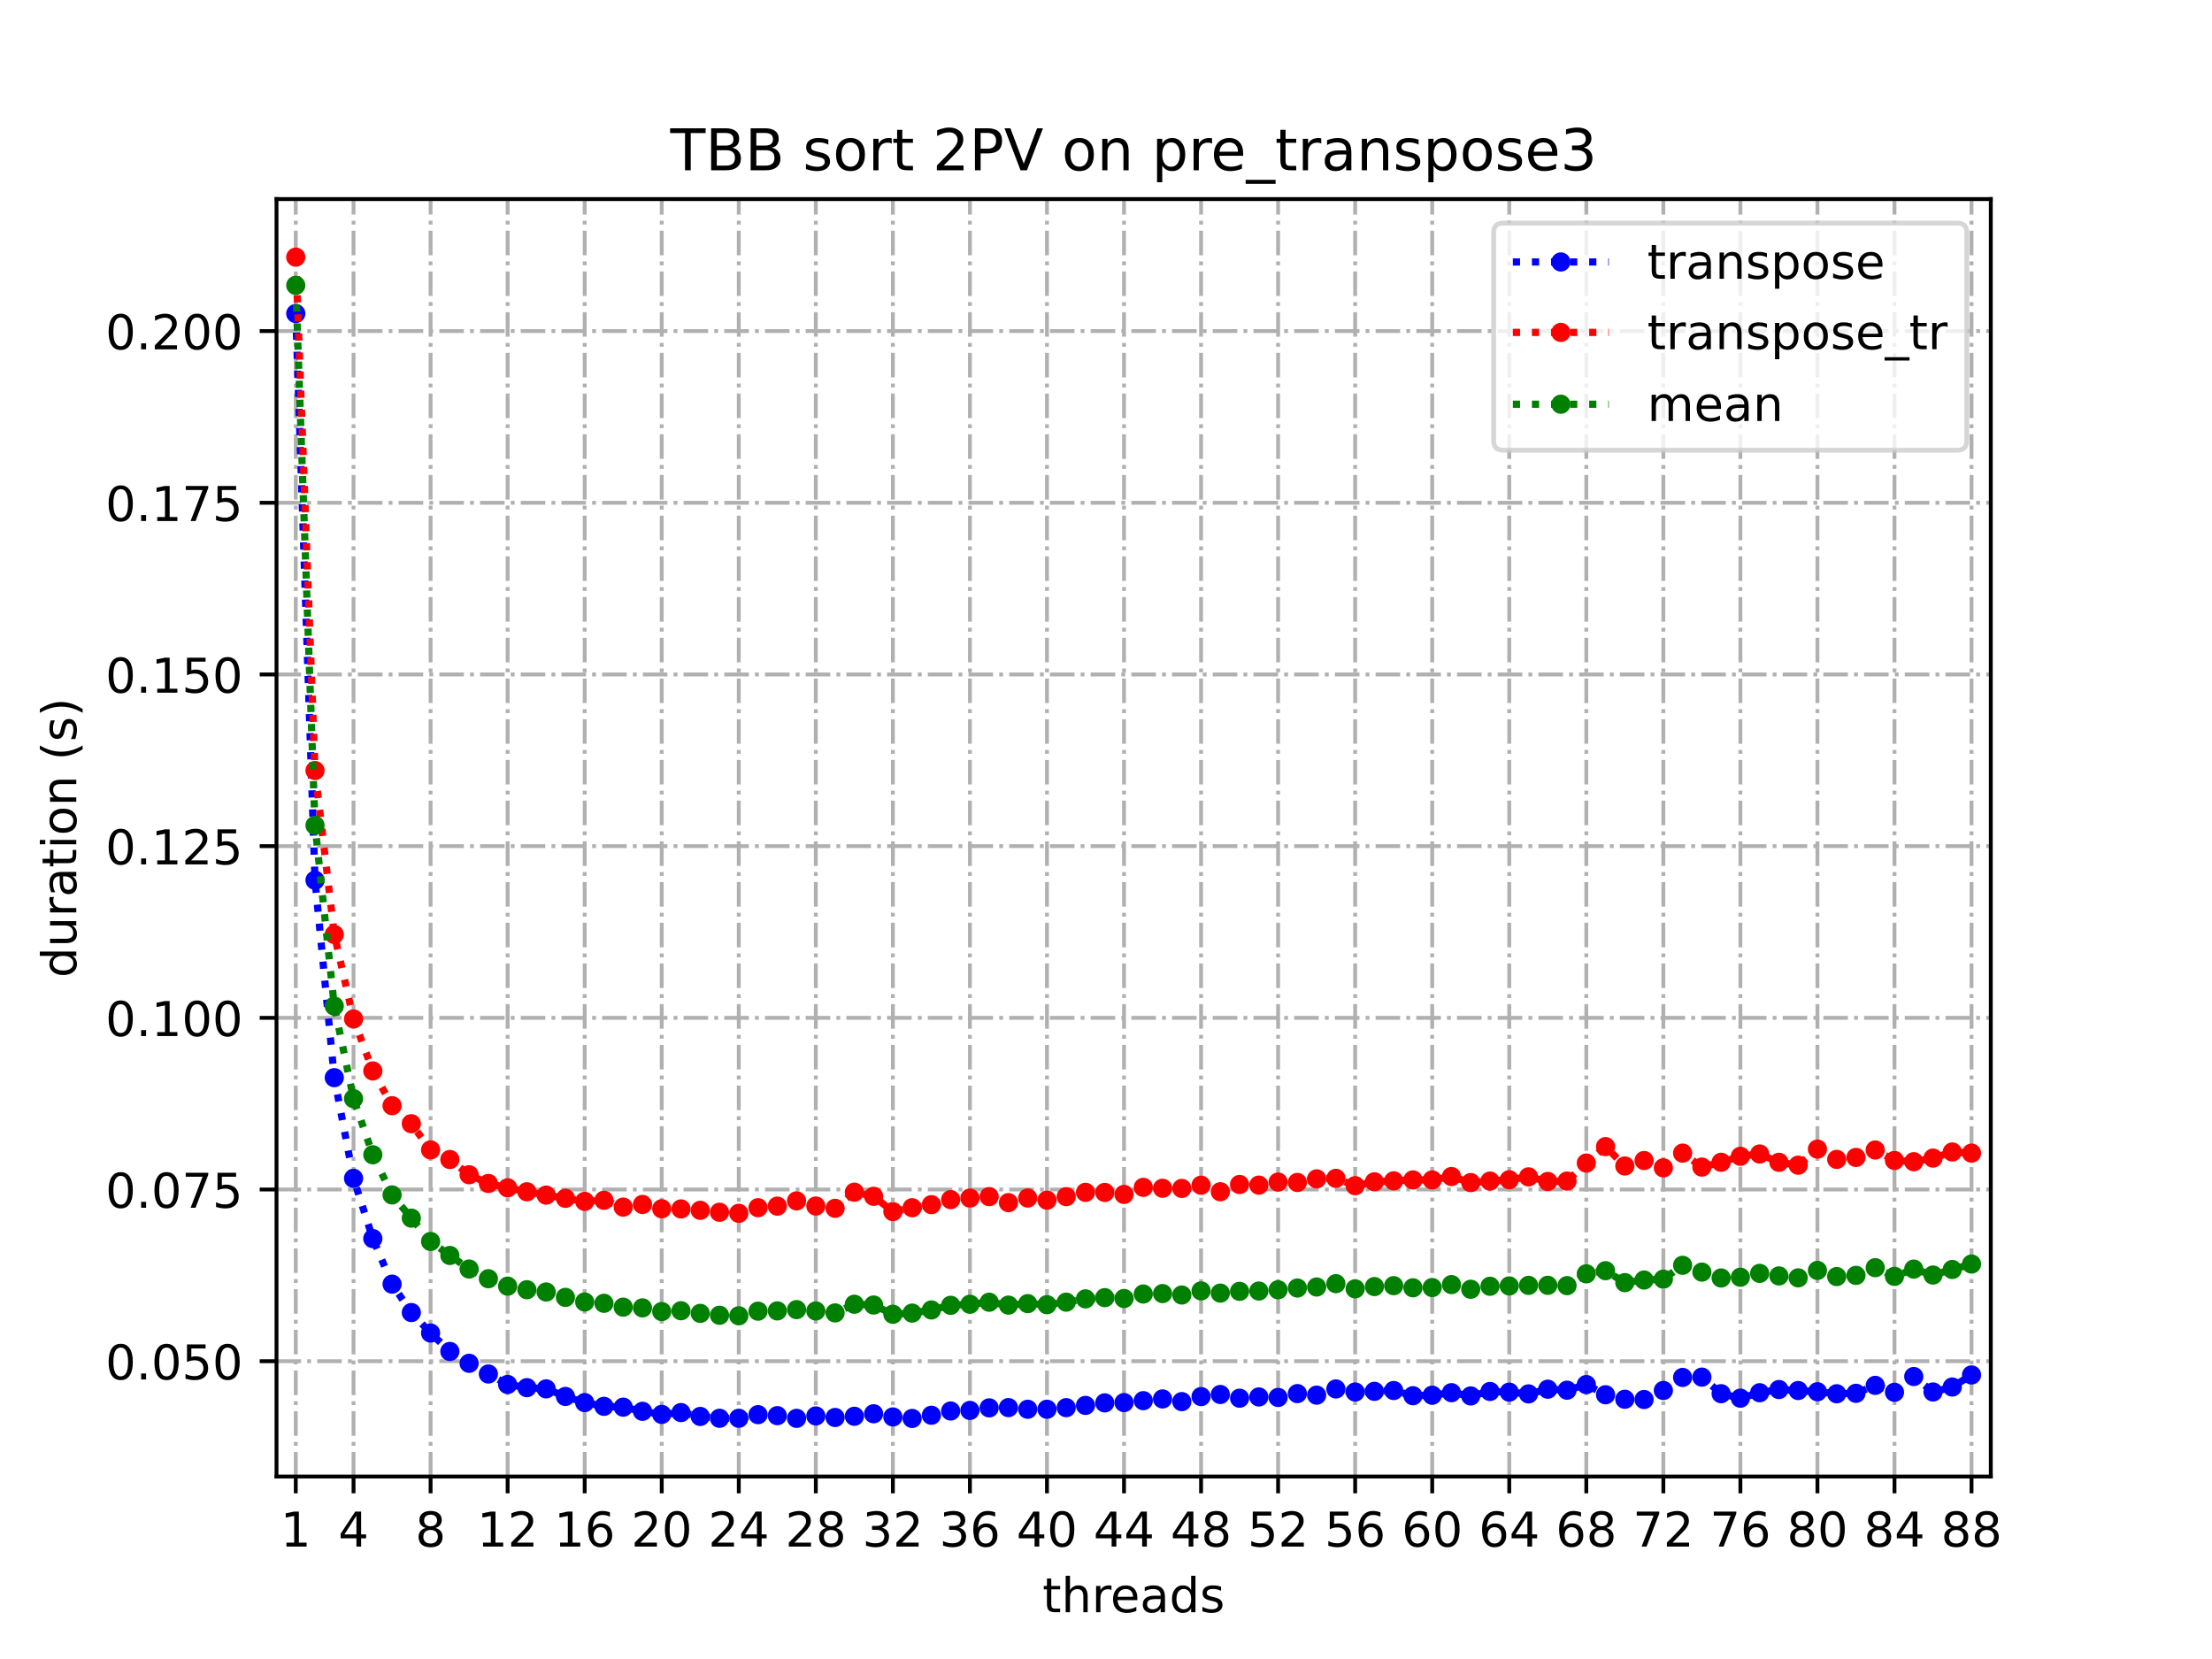 <?xml version="1.0" encoding="utf-8" standalone="no"?>
<!DOCTYPE svg PUBLIC "-//W3C//DTD SVG 1.1//EN"
  "http://www.w3.org/Graphics/SVG/1.1/DTD/svg11.dtd">
<!-- Created with matplotlib (https://matplotlib.org/) -->
<svg height="345.6pt" version="1.1" viewBox="0 0 460.8 345.6" width="460.8pt" xmlns="http://www.w3.org/2000/svg" xmlns:xlink="http://www.w3.org/1999/xlink">
 <defs>
  <style type="text/css">
*{stroke-linecap:butt;stroke-linejoin:round;}
  </style>
 </defs>
 <g id="figure_1">
  <g id="patch_1">
   <path d="M 0 345.6 
L 460.8 345.6 
L 460.8 0 
L 0 0 
z
" style="fill:#ffffff;"/>
  </g>
  <g id="axes_1">
   <g id="patch_2">
    <path d="M 57.6 307.584 
L 414.72 307.584 
L 414.72 41.472 
L 57.6 41.472 
z
" style="fill:#ffffff;"/>
   </g>
   <g id="matplotlib.axis_1">
    <g id="xtick_1">
     <g id="line2d_1">
      <path clip-path="url(#pff47dc1f92)" d="M 61.613 307.584 
L 61.613 41.472 
" style="fill:none;stroke:#b0b0b0;stroke-dasharray:5.12,1.28,0.8,1.28;stroke-dashoffset:0;stroke-width:0.8;"/>
     </g>
     <g id="line2d_2">
      <defs>
       <path d="M 0 0 
L 0 3.5 
" id="m222c2244f3" style="stroke:#000000;stroke-width:0.8;"/>
      </defs>
      <g>
       <use style="stroke:#000000;stroke-width:0.8;" x="61.613" xlink:href="#m222c2244f3" y="307.584"/>
      </g>
     </g>
     <g id="text_1">
      <!-- 1 -->
      <defs>
       <path d="M 12.406 8.297 
L 28.516 8.297 
L 28.516 63.922 
L 10.984 60.406 
L 10.984 69.391 
L 28.422 72.906 
L 38.281 72.906 
L 38.281 8.297 
L 54.391 8.297 
L 54.391 0 
L 12.406 0 
z
" id="DejaVuSans-49"/>
      </defs>
      <g transform="translate(58.431 322.182)scale(0.1 -0.1)">
       <use xlink:href="#DejaVuSans-49"/>
      </g>
     </g>
    </g>
    <g id="xtick_2">
     <g id="line2d_3">
      <path clip-path="url(#pff47dc1f92)" d="M 73.65 307.584 
L 73.65 41.472 
" style="fill:none;stroke:#b0b0b0;stroke-dasharray:5.12,1.28,0.8,1.28;stroke-dashoffset:0;stroke-width:0.8;"/>
     </g>
     <g id="line2d_4">
      <g>
       <use style="stroke:#000000;stroke-width:0.8;" x="73.65" xlink:href="#m222c2244f3" y="307.584"/>
      </g>
     </g>
     <g id="text_2">
      <!-- 4 -->
      <defs>
       <path d="M 37.797 64.312 
L 12.891 25.391 
L 37.797 25.391 
z
M 35.203 72.906 
L 47.609 72.906 
L 47.609 25.391 
L 58.016 25.391 
L 58.016 17.188 
L 47.609 17.188 
L 47.609 0 
L 37.797 0 
L 37.797 17.188 
L 4.891 17.188 
L 4.891 26.703 
z
" id="DejaVuSans-52"/>
      </defs>
      <g transform="translate(70.469 322.182)scale(0.1 -0.1)">
       <use xlink:href="#DejaVuSans-52"/>
      </g>
     </g>
    </g>
    <g id="xtick_3">
     <g id="line2d_5">
      <path clip-path="url(#pff47dc1f92)" d="M 89.701 307.584 
L 89.701 41.472 
" style="fill:none;stroke:#b0b0b0;stroke-dasharray:5.12,1.28,0.8,1.28;stroke-dashoffset:0;stroke-width:0.8;"/>
     </g>
     <g id="line2d_6">
      <g>
       <use style="stroke:#000000;stroke-width:0.8;" x="89.701" xlink:href="#m222c2244f3" y="307.584"/>
      </g>
     </g>
     <g id="text_3">
      <!-- 8 -->
      <defs>
       <path d="M 31.781 34.625 
Q 24.75 34.625 20.719 30.859 
Q 16.703 27.094 16.703 20.516 
Q 16.703 13.922 20.719 10.156 
Q 24.75 6.391 31.781 6.391 
Q 38.812 6.391 42.859 10.172 
Q 46.922 13.969 46.922 20.516 
Q 46.922 27.094 42.891 30.859 
Q 38.875 34.625 31.781 34.625 
z
M 21.922 38.812 
Q 15.578 40.375 12.031 44.719 
Q 8.5 49.078 8.5 55.328 
Q 8.5 64.062 14.719 69.141 
Q 20.953 74.219 31.781 74.219 
Q 42.672 74.219 48.875 69.141 
Q 55.078 64.062 55.078 55.328 
Q 55.078 49.078 51.531 44.719 
Q 48 40.375 41.703 38.812 
Q 48.828 37.156 52.797 32.312 
Q 56.781 27.484 56.781 20.516 
Q 56.781 9.906 50.312 4.234 
Q 43.844 -1.422 31.781 -1.422 
Q 19.734 -1.422 13.25 4.234 
Q 6.781 9.906 6.781 20.516 
Q 6.781 27.484 10.781 32.312 
Q 14.797 37.156 21.922 38.812 
z
M 18.312 54.391 
Q 18.312 48.734 21.844 45.562 
Q 25.391 42.391 31.781 42.391 
Q 38.141 42.391 41.719 45.562 
Q 45.312 48.734 45.312 54.391 
Q 45.312 60.062 41.719 63.234 
Q 38.141 66.406 31.781 66.406 
Q 25.391 66.406 21.844 63.234 
Q 18.312 60.062 18.312 54.391 
z
" id="DejaVuSans-56"/>
      </defs>
      <g transform="translate(86.519 322.182)scale(0.1 -0.1)">
       <use xlink:href="#DejaVuSans-56"/>
      </g>
     </g>
    </g>
    <g id="xtick_4">
     <g id="line2d_7">
      <path clip-path="url(#pff47dc1f92)" d="M 105.751 307.584 
L 105.751 41.472 
" style="fill:none;stroke:#b0b0b0;stroke-dasharray:5.12,1.28,0.8,1.28;stroke-dashoffset:0;stroke-width:0.8;"/>
     </g>
     <g id="line2d_8">
      <g>
       <use style="stroke:#000000;stroke-width:0.8;" x="105.751" xlink:href="#m222c2244f3" y="307.584"/>
      </g>
     </g>
     <g id="text_4">
      <!-- 12 -->
      <defs>
       <path d="M 19.188 8.297 
L 53.609 8.297 
L 53.609 0 
L 7.328 0 
L 7.328 8.297 
Q 12.938 14.109 22.625 23.891 
Q 32.328 33.688 34.812 36.531 
Q 39.547 41.844 41.422 45.531 
Q 43.312 49.219 43.312 52.781 
Q 43.312 58.594 39.234 62.25 
Q 35.156 65.922 28.609 65.922 
Q 23.969 65.922 18.812 64.312 
Q 13.672 62.703 7.812 59.422 
L 7.812 69.391 
Q 13.766 71.781 18.938 73 
Q 24.125 74.219 28.422 74.219 
Q 39.75 74.219 46.484 68.547 
Q 53.219 62.891 53.219 53.422 
Q 53.219 48.922 51.531 44.891 
Q 49.859 40.875 45.406 35.406 
Q 44.188 33.984 37.641 27.219 
Q 31.109 20.453 19.188 8.297 
z
" id="DejaVuSans-50"/>
      </defs>
      <g transform="translate(99.389 322.182)scale(0.1 -0.1)">
       <use xlink:href="#DejaVuSans-49"/>
       <use x="63.623" xlink:href="#DejaVuSans-50"/>
      </g>
     </g>
    </g>
    <g id="xtick_5">
     <g id="line2d_9">
      <path clip-path="url(#pff47dc1f92)" d="M 121.801 307.584 
L 121.801 41.472 
" style="fill:none;stroke:#b0b0b0;stroke-dasharray:5.12,1.28,0.8,1.28;stroke-dashoffset:0;stroke-width:0.8;"/>
     </g>
     <g id="line2d_10">
      <g>
       <use style="stroke:#000000;stroke-width:0.8;" x="121.801" xlink:href="#m222c2244f3" y="307.584"/>
      </g>
     </g>
     <g id="text_5">
      <!-- 16 -->
      <defs>
       <path d="M 33.016 40.375 
Q 26.375 40.375 22.484 35.828 
Q 18.609 31.297 18.609 23.391 
Q 18.609 15.531 22.484 10.953 
Q 26.375 6.391 33.016 6.391 
Q 39.656 6.391 43.531 10.953 
Q 47.406 15.531 47.406 23.391 
Q 47.406 31.297 43.531 35.828 
Q 39.656 40.375 33.016 40.375 
z
M 52.594 71.297 
L 52.594 62.312 
Q 48.875 64.062 45.094 64.984 
Q 41.312 65.922 37.594 65.922 
Q 27.828 65.922 22.672 59.328 
Q 17.531 52.734 16.797 39.406 
Q 19.672 43.656 24.016 45.922 
Q 28.375 48.188 33.594 48.188 
Q 44.578 48.188 50.953 41.516 
Q 57.328 34.859 57.328 23.391 
Q 57.328 12.156 50.688 5.359 
Q 44.047 -1.422 33.016 -1.422 
Q 20.359 -1.422 13.672 8.266 
Q 6.984 17.969 6.984 36.375 
Q 6.984 53.656 15.188 63.938 
Q 23.391 74.219 37.203 74.219 
Q 40.922 74.219 44.703 73.484 
Q 48.484 72.75 52.594 71.297 
z
" id="DejaVuSans-54"/>
      </defs>
      <g transform="translate(115.439 322.182)scale(0.1 -0.1)">
       <use xlink:href="#DejaVuSans-49"/>
       <use x="63.623" xlink:href="#DejaVuSans-54"/>
      </g>
     </g>
    </g>
    <g id="xtick_6">
     <g id="line2d_11">
      <path clip-path="url(#pff47dc1f92)" d="M 137.852 307.584 
L 137.852 41.472 
" style="fill:none;stroke:#b0b0b0;stroke-dasharray:5.12,1.28,0.8,1.28;stroke-dashoffset:0;stroke-width:0.8;"/>
     </g>
     <g id="line2d_12">
      <g>
       <use style="stroke:#000000;stroke-width:0.8;" x="137.852" xlink:href="#m222c2244f3" y="307.584"/>
      </g>
     </g>
     <g id="text_6">
      <!-- 20 -->
      <defs>
       <path d="M 31.781 66.406 
Q 24.172 66.406 20.328 58.906 
Q 16.5 51.422 16.5 36.375 
Q 16.5 21.391 20.328 13.891 
Q 24.172 6.391 31.781 6.391 
Q 39.453 6.391 43.281 13.891 
Q 47.125 21.391 47.125 36.375 
Q 47.125 51.422 43.281 58.906 
Q 39.453 66.406 31.781 66.406 
z
M 31.781 74.219 
Q 44.047 74.219 50.516 64.516 
Q 56.984 54.828 56.984 36.375 
Q 56.984 17.969 50.516 8.266 
Q 44.047 -1.422 31.781 -1.422 
Q 19.531 -1.422 13.062 8.266 
Q 6.594 17.969 6.594 36.375 
Q 6.594 54.828 13.062 64.516 
Q 19.531 74.219 31.781 74.219 
z
" id="DejaVuSans-48"/>
      </defs>
      <g transform="translate(131.489 322.182)scale(0.1 -0.1)">
       <use xlink:href="#DejaVuSans-50"/>
       <use x="63.623" xlink:href="#DejaVuSans-48"/>
      </g>
     </g>
    </g>
    <g id="xtick_7">
     <g id="line2d_13">
      <path clip-path="url(#pff47dc1f92)" d="M 153.902 307.584 
L 153.902 41.472 
" style="fill:none;stroke:#b0b0b0;stroke-dasharray:5.12,1.28,0.8,1.28;stroke-dashoffset:0;stroke-width:0.8;"/>
     </g>
     <g id="line2d_14">
      <g>
       <use style="stroke:#000000;stroke-width:0.8;" x="153.902" xlink:href="#m222c2244f3" y="307.584"/>
      </g>
     </g>
     <g id="text_7">
      <!-- 24 -->
      <g transform="translate(147.54 322.182)scale(0.1 -0.1)">
       <use xlink:href="#DejaVuSans-50"/>
       <use x="63.623" xlink:href="#DejaVuSans-52"/>
      </g>
     </g>
    </g>
    <g id="xtick_8">
     <g id="line2d_15">
      <path clip-path="url(#pff47dc1f92)" d="M 169.952 307.584 
L 169.952 41.472 
" style="fill:none;stroke:#b0b0b0;stroke-dasharray:5.12,1.28,0.8,1.28;stroke-dashoffset:0;stroke-width:0.8;"/>
     </g>
     <g id="line2d_16">
      <g>
       <use style="stroke:#000000;stroke-width:0.8;" x="169.952" xlink:href="#m222c2244f3" y="307.584"/>
      </g>
     </g>
     <g id="text_8">
      <!-- 28 -->
      <g transform="translate(163.59 322.182)scale(0.1 -0.1)">
       <use xlink:href="#DejaVuSans-50"/>
       <use x="63.623" xlink:href="#DejaVuSans-56"/>
      </g>
     </g>
    </g>
    <g id="xtick_9">
     <g id="line2d_17">
      <path clip-path="url(#pff47dc1f92)" d="M 186.003 307.584 
L 186.003 41.472 
" style="fill:none;stroke:#b0b0b0;stroke-dasharray:5.12,1.28,0.8,1.28;stroke-dashoffset:0;stroke-width:0.8;"/>
     </g>
     <g id="line2d_18">
      <g>
       <use style="stroke:#000000;stroke-width:0.8;" x="186.003" xlink:href="#m222c2244f3" y="307.584"/>
      </g>
     </g>
     <g id="text_9">
      <!-- 32 -->
      <defs>
       <path d="M 40.578 39.312 
Q 47.656 37.797 51.625 33 
Q 55.609 28.219 55.609 21.188 
Q 55.609 10.406 48.188 4.484 
Q 40.766 -1.422 27.094 -1.422 
Q 22.516 -1.422 17.656 -0.516 
Q 12.797 0.391 7.625 2.203 
L 7.625 11.719 
Q 11.719 9.328 16.594 8.109 
Q 21.484 6.891 26.812 6.891 
Q 36.078 6.891 40.938 10.547 
Q 45.797 14.203 45.797 21.188 
Q 45.797 27.641 41.281 31.266 
Q 36.766 34.906 28.719 34.906 
L 20.219 34.906 
L 20.219 43.016 
L 29.109 43.016 
Q 36.375 43.016 40.234 45.922 
Q 44.094 48.828 44.094 54.297 
Q 44.094 59.906 40.109 62.906 
Q 36.141 65.922 28.719 65.922 
Q 24.656 65.922 20.016 65.031 
Q 15.375 64.156 9.812 62.312 
L 9.812 71.094 
Q 15.438 72.656 20.344 73.438 
Q 25.25 74.219 29.594 74.219 
Q 40.828 74.219 47.359 69.109 
Q 53.906 64.016 53.906 55.328 
Q 53.906 49.266 50.438 45.094 
Q 46.969 40.922 40.578 39.312 
z
" id="DejaVuSans-51"/>
      </defs>
      <g transform="translate(179.64 322.182)scale(0.1 -0.1)">
       <use xlink:href="#DejaVuSans-51"/>
       <use x="63.623" xlink:href="#DejaVuSans-50"/>
      </g>
     </g>
    </g>
    <g id="xtick_10">
     <g id="line2d_19">
      <path clip-path="url(#pff47dc1f92)" d="M 202.053 307.584 
L 202.053 41.472 
" style="fill:none;stroke:#b0b0b0;stroke-dasharray:5.12,1.28,0.8,1.28;stroke-dashoffset:0;stroke-width:0.8;"/>
     </g>
     <g id="line2d_20">
      <g>
       <use style="stroke:#000000;stroke-width:0.8;" x="202.053" xlink:href="#m222c2244f3" y="307.584"/>
      </g>
     </g>
     <g id="text_10">
      <!-- 36 -->
      <g transform="translate(195.691 322.182)scale(0.1 -0.1)">
       <use xlink:href="#DejaVuSans-51"/>
       <use x="63.623" xlink:href="#DejaVuSans-54"/>
      </g>
     </g>
    </g>
    <g id="xtick_11">
     <g id="line2d_21">
      <path clip-path="url(#pff47dc1f92)" d="M 218.103 307.584 
L 218.103 41.472 
" style="fill:none;stroke:#b0b0b0;stroke-dasharray:5.12,1.28,0.8,1.28;stroke-dashoffset:0;stroke-width:0.8;"/>
     </g>
     <g id="line2d_22">
      <g>
       <use style="stroke:#000000;stroke-width:0.8;" x="218.103" xlink:href="#m222c2244f3" y="307.584"/>
      </g>
     </g>
     <g id="text_11">
      <!-- 40 -->
      <g transform="translate(211.741 322.182)scale(0.1 -0.1)">
       <use xlink:href="#DejaVuSans-52"/>
       <use x="63.623" xlink:href="#DejaVuSans-48"/>
      </g>
     </g>
    </g>
    <g id="xtick_12">
     <g id="line2d_23">
      <path clip-path="url(#pff47dc1f92)" d="M 234.154 307.584 
L 234.154 41.472 
" style="fill:none;stroke:#b0b0b0;stroke-dasharray:5.12,1.28,0.8,1.28;stroke-dashoffset:0;stroke-width:0.8;"/>
     </g>
     <g id="line2d_24">
      <g>
       <use style="stroke:#000000;stroke-width:0.8;" x="234.154" xlink:href="#m222c2244f3" y="307.584"/>
      </g>
     </g>
     <g id="text_12">
      <!-- 44 -->
      <g transform="translate(227.791 322.182)scale(0.1 -0.1)">
       <use xlink:href="#DejaVuSans-52"/>
       <use x="63.623" xlink:href="#DejaVuSans-52"/>
      </g>
     </g>
    </g>
    <g id="xtick_13">
     <g id="line2d_25">
      <path clip-path="url(#pff47dc1f92)" d="M 250.204 307.584 
L 250.204 41.472 
" style="fill:none;stroke:#b0b0b0;stroke-dasharray:5.12,1.28,0.8,1.28;stroke-dashoffset:0;stroke-width:0.8;"/>
     </g>
     <g id="line2d_26">
      <g>
       <use style="stroke:#000000;stroke-width:0.8;" x="250.204" xlink:href="#m222c2244f3" y="307.584"/>
      </g>
     </g>
     <g id="text_13">
      <!-- 48 -->
      <g transform="translate(243.842 322.182)scale(0.1 -0.1)">
       <use xlink:href="#DejaVuSans-52"/>
       <use x="63.623" xlink:href="#DejaVuSans-56"/>
      </g>
     </g>
    </g>
    <g id="xtick_14">
     <g id="line2d_27">
      <path clip-path="url(#pff47dc1f92)" d="M 266.254 307.584 
L 266.254 41.472 
" style="fill:none;stroke:#b0b0b0;stroke-dasharray:5.12,1.28,0.8,1.28;stroke-dashoffset:0;stroke-width:0.8;"/>
     </g>
     <g id="line2d_28">
      <g>
       <use style="stroke:#000000;stroke-width:0.8;" x="266.254" xlink:href="#m222c2244f3" y="307.584"/>
      </g>
     </g>
     <g id="text_14">
      <!-- 52 -->
      <defs>
       <path d="M 10.797 72.906 
L 49.516 72.906 
L 49.516 64.594 
L 19.828 64.594 
L 19.828 46.734 
Q 21.969 47.469 24.109 47.828 
Q 26.266 48.188 28.422 48.188 
Q 40.625 48.188 47.75 41.5 
Q 54.891 34.812 54.891 23.391 
Q 54.891 11.625 47.562 5.094 
Q 40.234 -1.422 26.906 -1.422 
Q 22.312 -1.422 17.547 -0.641 
Q 12.797 0.141 7.719 1.703 
L 7.719 11.625 
Q 12.109 9.234 16.797 8.062 
Q 21.484 6.891 26.703 6.891 
Q 35.156 6.891 40.078 11.328 
Q 45.016 15.766 45.016 23.391 
Q 45.016 31 40.078 35.438 
Q 35.156 39.891 26.703 39.891 
Q 22.75 39.891 18.812 39.016 
Q 14.891 38.141 10.797 36.281 
z
" id="DejaVuSans-53"/>
      </defs>
      <g transform="translate(259.892 322.182)scale(0.1 -0.1)">
       <use xlink:href="#DejaVuSans-53"/>
       <use x="63.623" xlink:href="#DejaVuSans-50"/>
      </g>
     </g>
    </g>
    <g id="xtick_15">
     <g id="line2d_29">
      <path clip-path="url(#pff47dc1f92)" d="M 282.305 307.584 
L 282.305 41.472 
" style="fill:none;stroke:#b0b0b0;stroke-dasharray:5.12,1.28,0.8,1.28;stroke-dashoffset:0;stroke-width:0.8;"/>
     </g>
     <g id="line2d_30">
      <g>
       <use style="stroke:#000000;stroke-width:0.8;" x="282.305" xlink:href="#m222c2244f3" y="307.584"/>
      </g>
     </g>
     <g id="text_15">
      <!-- 56 -->
      <g transform="translate(275.942 322.182)scale(0.1 -0.1)">
       <use xlink:href="#DejaVuSans-53"/>
       <use x="63.623" xlink:href="#DejaVuSans-54"/>
      </g>
     </g>
    </g>
    <g id="xtick_16">
     <g id="line2d_31">
      <path clip-path="url(#pff47dc1f92)" d="M 298.355 307.584 
L 298.355 41.472 
" style="fill:none;stroke:#b0b0b0;stroke-dasharray:5.12,1.28,0.8,1.28;stroke-dashoffset:0;stroke-width:0.8;"/>
     </g>
     <g id="line2d_32">
      <g>
       <use style="stroke:#000000;stroke-width:0.8;" x="298.355" xlink:href="#m222c2244f3" y="307.584"/>
      </g>
     </g>
     <g id="text_16">
      <!-- 60 -->
      <g transform="translate(291.993 322.182)scale(0.1 -0.1)">
       <use xlink:href="#DejaVuSans-54"/>
       <use x="63.623" xlink:href="#DejaVuSans-48"/>
      </g>
     </g>
    </g>
    <g id="xtick_17">
     <g id="line2d_33">
      <path clip-path="url(#pff47dc1f92)" d="M 314.405 307.584 
L 314.405 41.472 
" style="fill:none;stroke:#b0b0b0;stroke-dasharray:5.12,1.28,0.8,1.28;stroke-dashoffset:0;stroke-width:0.8;"/>
     </g>
     <g id="line2d_34">
      <g>
       <use style="stroke:#000000;stroke-width:0.8;" x="314.405" xlink:href="#m222c2244f3" y="307.584"/>
      </g>
     </g>
     <g id="text_17">
      <!-- 64 -->
      <g transform="translate(308.043 322.182)scale(0.1 -0.1)">
       <use xlink:href="#DejaVuSans-54"/>
       <use x="63.623" xlink:href="#DejaVuSans-52"/>
      </g>
     </g>
    </g>
    <g id="xtick_18">
     <g id="line2d_35">
      <path clip-path="url(#pff47dc1f92)" d="M 330.456 307.584 
L 330.456 41.472 
" style="fill:none;stroke:#b0b0b0;stroke-dasharray:5.12,1.28,0.8,1.28;stroke-dashoffset:0;stroke-width:0.8;"/>
     </g>
     <g id="line2d_36">
      <g>
       <use style="stroke:#000000;stroke-width:0.8;" x="330.456" xlink:href="#m222c2244f3" y="307.584"/>
      </g>
     </g>
     <g id="text_18">
      <!-- 68 -->
      <g transform="translate(324.093 322.182)scale(0.1 -0.1)">
       <use xlink:href="#DejaVuSans-54"/>
       <use x="63.623" xlink:href="#DejaVuSans-56"/>
      </g>
     </g>
    </g>
    <g id="xtick_19">
     <g id="line2d_37">
      <path clip-path="url(#pff47dc1f92)" d="M 346.506 307.584 
L 346.506 41.472 
" style="fill:none;stroke:#b0b0b0;stroke-dasharray:5.12,1.28,0.8,1.28;stroke-dashoffset:0;stroke-width:0.8;"/>
     </g>
     <g id="line2d_38">
      <g>
       <use style="stroke:#000000;stroke-width:0.8;" x="346.506" xlink:href="#m222c2244f3" y="307.584"/>
      </g>
     </g>
     <g id="text_19">
      <!-- 72 -->
      <defs>
       <path d="M 8.203 72.906 
L 55.078 72.906 
L 55.078 68.703 
L 28.609 0 
L 18.312 0 
L 43.219 64.594 
L 8.203 64.594 
z
" id="DejaVuSans-55"/>
      </defs>
      <g transform="translate(340.144 322.182)scale(0.1 -0.1)">
       <use xlink:href="#DejaVuSans-55"/>
       <use x="63.623" xlink:href="#DejaVuSans-50"/>
      </g>
     </g>
    </g>
    <g id="xtick_20">
     <g id="line2d_39">
      <path clip-path="url(#pff47dc1f92)" d="M 362.556 307.584 
L 362.556 41.472 
" style="fill:none;stroke:#b0b0b0;stroke-dasharray:5.12,1.28,0.8,1.28;stroke-dashoffset:0;stroke-width:0.8;"/>
     </g>
     <g id="line2d_40">
      <g>
       <use style="stroke:#000000;stroke-width:0.8;" x="362.556" xlink:href="#m222c2244f3" y="307.584"/>
      </g>
     </g>
     <g id="text_20">
      <!-- 76 -->
      <g transform="translate(356.194 322.182)scale(0.1 -0.1)">
       <use xlink:href="#DejaVuSans-55"/>
       <use x="63.623" xlink:href="#DejaVuSans-54"/>
      </g>
     </g>
    </g>
    <g id="xtick_21">
     <g id="line2d_41">
      <path clip-path="url(#pff47dc1f92)" d="M 378.607 307.584 
L 378.607 41.472 
" style="fill:none;stroke:#b0b0b0;stroke-dasharray:5.12,1.28,0.8,1.28;stroke-dashoffset:0;stroke-width:0.8;"/>
     </g>
     <g id="line2d_42">
      <g>
       <use style="stroke:#000000;stroke-width:0.8;" x="378.607" xlink:href="#m222c2244f3" y="307.584"/>
      </g>
     </g>
     <g id="text_21">
      <!-- 80 -->
      <g transform="translate(372.244 322.182)scale(0.1 -0.1)">
       <use xlink:href="#DejaVuSans-56"/>
       <use x="63.623" xlink:href="#DejaVuSans-48"/>
      </g>
     </g>
    </g>
    <g id="xtick_22">
     <g id="line2d_43">
      <path clip-path="url(#pff47dc1f92)" d="M 394.657 307.584 
L 394.657 41.472 
" style="fill:none;stroke:#b0b0b0;stroke-dasharray:5.12,1.28,0.8,1.28;stroke-dashoffset:0;stroke-width:0.8;"/>
     </g>
     <g id="line2d_44">
      <g>
       <use style="stroke:#000000;stroke-width:0.8;" x="394.657" xlink:href="#m222c2244f3" y="307.584"/>
      </g>
     </g>
     <g id="text_22">
      <!-- 84 -->
      <g transform="translate(388.295 322.182)scale(0.1 -0.1)">
       <use xlink:href="#DejaVuSans-56"/>
       <use x="63.623" xlink:href="#DejaVuSans-52"/>
      </g>
     </g>
    </g>
    <g id="xtick_23">
     <g id="line2d_45">
      <path clip-path="url(#pff47dc1f92)" d="M 410.707 307.584 
L 410.707 41.472 
" style="fill:none;stroke:#b0b0b0;stroke-dasharray:5.12,1.28,0.8,1.28;stroke-dashoffset:0;stroke-width:0.8;"/>
     </g>
     <g id="line2d_46">
      <g>
       <use style="stroke:#000000;stroke-width:0.8;" x="410.707" xlink:href="#m222c2244f3" y="307.584"/>
      </g>
     </g>
     <g id="text_23">
      <!-- 88 -->
      <g transform="translate(404.345 322.182)scale(0.1 -0.1)">
       <use xlink:href="#DejaVuSans-56"/>
       <use x="63.623" xlink:href="#DejaVuSans-56"/>
      </g>
     </g>
    </g>
    <g id="text_24">
     <!-- threads -->
     <defs>
      <path d="M 18.312 70.219 
L 18.312 54.688 
L 36.812 54.688 
L 36.812 47.703 
L 18.312 47.703 
L 18.312 18.016 
Q 18.312 11.328 20.141 9.422 
Q 21.969 7.516 27.594 7.516 
L 36.812 7.516 
L 36.812 0 
L 27.594 0 
Q 17.188 0 13.234 3.875 
Q 9.281 7.766 9.281 18.016 
L 9.281 47.703 
L 2.688 47.703 
L 2.688 54.688 
L 9.281 54.688 
L 9.281 70.219 
z
" id="DejaVuSans-116"/>
      <path d="M 54.891 33.016 
L 54.891 0 
L 45.906 0 
L 45.906 32.719 
Q 45.906 40.484 42.875 44.328 
Q 39.844 48.188 33.797 48.188 
Q 26.516 48.188 22.312 43.547 
Q 18.109 38.922 18.109 30.906 
L 18.109 0 
L 9.078 0 
L 9.078 75.984 
L 18.109 75.984 
L 18.109 46.188 
Q 21.344 51.125 25.703 53.562 
Q 30.078 56 35.797 56 
Q 45.219 56 50.047 50.172 
Q 54.891 44.344 54.891 33.016 
z
" id="DejaVuSans-104"/>
      <path d="M 41.109 46.297 
Q 39.594 47.172 37.812 47.578 
Q 36.031 48 33.891 48 
Q 26.266 48 22.188 43.047 
Q 18.109 38.094 18.109 28.812 
L 18.109 0 
L 9.078 0 
L 9.078 54.688 
L 18.109 54.688 
L 18.109 46.188 
Q 20.953 51.172 25.484 53.578 
Q 30.031 56 36.531 56 
Q 37.453 56 38.578 55.875 
Q 39.703 55.766 41.062 55.516 
z
" id="DejaVuSans-114"/>
      <path d="M 56.203 29.594 
L 56.203 25.203 
L 14.891 25.203 
Q 15.484 15.922 20.484 11.062 
Q 25.484 6.203 34.422 6.203 
Q 39.594 6.203 44.453 7.469 
Q 49.312 8.734 54.109 11.281 
L 54.109 2.781 
Q 49.266 0.734 44.188 -0.344 
Q 39.109 -1.422 33.891 -1.422 
Q 20.797 -1.422 13.156 6.188 
Q 5.516 13.812 5.516 26.812 
Q 5.516 40.234 12.766 48.109 
Q 20.016 56 32.328 56 
Q 43.359 56 49.781 48.891 
Q 56.203 41.797 56.203 29.594 
z
M 47.219 32.234 
Q 47.125 39.594 43.094 43.984 
Q 39.062 48.391 32.422 48.391 
Q 24.906 48.391 20.391 44.141 
Q 15.875 39.891 15.188 32.172 
z
" id="DejaVuSans-101"/>
      <path d="M 34.281 27.484 
Q 23.391 27.484 19.188 25 
Q 14.984 22.516 14.984 16.5 
Q 14.984 11.719 18.141 8.906 
Q 21.297 6.109 26.703 6.109 
Q 34.188 6.109 38.703 11.406 
Q 43.219 16.703 43.219 25.484 
L 43.219 27.484 
z
M 52.203 31.203 
L 52.203 0 
L 43.219 0 
L 43.219 8.297 
Q 40.141 3.328 35.547 0.953 
Q 30.953 -1.422 24.312 -1.422 
Q 15.922 -1.422 10.953 3.297 
Q 6 8.016 6 15.922 
Q 6 25.141 12.172 29.828 
Q 18.359 34.516 30.609 34.516 
L 43.219 34.516 
L 43.219 35.406 
Q 43.219 41.609 39.141 45 
Q 35.062 48.391 27.688 48.391 
Q 23 48.391 18.547 47.266 
Q 14.109 46.141 10.016 43.891 
L 10.016 52.203 
Q 14.938 54.109 19.578 55.047 
Q 24.219 56 28.609 56 
Q 40.484 56 46.344 49.844 
Q 52.203 43.703 52.203 31.203 
z
" id="DejaVuSans-97"/>
      <path d="M 45.406 46.391 
L 45.406 75.984 
L 54.391 75.984 
L 54.391 0 
L 45.406 0 
L 45.406 8.203 
Q 42.578 3.328 38.25 0.953 
Q 33.938 -1.422 27.875 -1.422 
Q 17.969 -1.422 11.734 6.484 
Q 5.516 14.406 5.516 27.297 
Q 5.516 40.188 11.734 48.094 
Q 17.969 56 27.875 56 
Q 33.938 56 38.25 53.625 
Q 42.578 51.266 45.406 46.391 
z
M 14.797 27.297 
Q 14.797 17.391 18.875 11.75 
Q 22.953 6.109 30.078 6.109 
Q 37.203 6.109 41.297 11.75 
Q 45.406 17.391 45.406 27.297 
Q 45.406 37.203 41.297 42.844 
Q 37.203 48.484 30.078 48.484 
Q 22.953 48.484 18.875 42.844 
Q 14.797 37.203 14.797 27.297 
z
" id="DejaVuSans-100"/>
      <path d="M 44.281 53.078 
L 44.281 44.578 
Q 40.484 46.531 36.375 47.5 
Q 32.281 48.484 27.875 48.484 
Q 21.188 48.484 17.844 46.438 
Q 14.5 44.391 14.5 40.281 
Q 14.5 37.156 16.891 35.375 
Q 19.281 33.594 26.516 31.984 
L 29.594 31.297 
Q 39.156 29.25 43.188 25.516 
Q 47.219 21.781 47.219 15.094 
Q 47.219 7.469 41.188 3.016 
Q 35.156 -1.422 24.609 -1.422 
Q 20.219 -1.422 15.453 -0.562 
Q 10.688 0.297 5.422 2 
L 5.422 11.281 
Q 10.406 8.688 15.234 7.391 
Q 20.062 6.109 24.812 6.109 
Q 31.156 6.109 34.562 8.281 
Q 37.984 10.453 37.984 14.406 
Q 37.984 18.062 35.516 20.016 
Q 33.062 21.969 24.703 23.781 
L 21.578 24.516 
Q 13.234 26.266 9.516 29.906 
Q 5.812 33.547 5.812 39.891 
Q 5.812 47.609 11.281 51.797 
Q 16.75 56 26.812 56 
Q 31.781 56 36.172 55.266 
Q 40.578 54.547 44.281 53.078 
z
" id="DejaVuSans-115"/>
     </defs>
     <g transform="translate(217.169 335.861)scale(0.1 -0.1)">
      <use xlink:href="#DejaVuSans-116"/>
      <use x="39.209" xlink:href="#DejaVuSans-104"/>
      <use x="102.588" xlink:href="#DejaVuSans-114"/>
      <use x="141.451" xlink:href="#DejaVuSans-101"/>
      <use x="202.975" xlink:href="#DejaVuSans-97"/>
      <use x="264.254" xlink:href="#DejaVuSans-100"/>
      <use x="327.73" xlink:href="#DejaVuSans-115"/>
     </g>
    </g>
   </g>
   <g id="matplotlib.axis_2">
    <g id="ytick_1">
     <g id="line2d_47">
      <path clip-path="url(#pff47dc1f92)" d="M 57.6 283.564 
L 414.72 283.564 
" style="fill:none;stroke:#b0b0b0;stroke-dasharray:5.12,1.28,0.8,1.28;stroke-dashoffset:0;stroke-width:0.8;"/>
     </g>
     <g id="line2d_48">
      <defs>
       <path d="M 0 0 
L -3.5 0 
" id="mb0bde93e00" style="stroke:#000000;stroke-width:0.8;"/>
      </defs>
      <g>
       <use style="stroke:#000000;stroke-width:0.8;" x="57.6" xlink:href="#mb0bde93e00" y="283.564"/>
      </g>
     </g>
     <g id="text_25">
      <!-- 0.050 -->
      <defs>
       <path d="M 10.688 12.406 
L 21 12.406 
L 21 0 
L 10.688 0 
z
" id="DejaVuSans-46"/>
      </defs>
      <g transform="translate(21.972 287.363)scale(0.1 -0.1)">
       <use xlink:href="#DejaVuSans-48"/>
       <use x="63.623" xlink:href="#DejaVuSans-46"/>
       <use x="95.41" xlink:href="#DejaVuSans-48"/>
       <use x="159.033" xlink:href="#DejaVuSans-53"/>
       <use x="222.656" xlink:href="#DejaVuSans-48"/>
      </g>
     </g>
    </g>
    <g id="ytick_2">
     <g id="line2d_49">
      <path clip-path="url(#pff47dc1f92)" d="M 57.6 247.798 
L 414.72 247.798 
" style="fill:none;stroke:#b0b0b0;stroke-dasharray:5.12,1.28,0.8,1.28;stroke-dashoffset:0;stroke-width:0.8;"/>
     </g>
     <g id="line2d_50">
      <g>
       <use style="stroke:#000000;stroke-width:0.8;" x="57.6" xlink:href="#mb0bde93e00" y="247.798"/>
      </g>
     </g>
     <g id="text_26">
      <!-- 0.075 -->
      <g transform="translate(21.972 251.597)scale(0.1 -0.1)">
       <use xlink:href="#DejaVuSans-48"/>
       <use x="63.623" xlink:href="#DejaVuSans-46"/>
       <use x="95.41" xlink:href="#DejaVuSans-48"/>
       <use x="159.033" xlink:href="#DejaVuSans-55"/>
       <use x="222.656" xlink:href="#DejaVuSans-53"/>
      </g>
     </g>
    </g>
    <g id="ytick_3">
     <g id="line2d_51">
      <path clip-path="url(#pff47dc1f92)" d="M 57.6 212.032 
L 414.72 212.032 
" style="fill:none;stroke:#b0b0b0;stroke-dasharray:5.12,1.28,0.8,1.28;stroke-dashoffset:0;stroke-width:0.8;"/>
     </g>
     <g id="line2d_52">
      <g>
       <use style="stroke:#000000;stroke-width:0.8;" x="57.6" xlink:href="#mb0bde93e00" y="212.032"/>
      </g>
     </g>
     <g id="text_27">
      <!-- 0.100 -->
      <g transform="translate(21.972 215.831)scale(0.1 -0.1)">
       <use xlink:href="#DejaVuSans-48"/>
       <use x="63.623" xlink:href="#DejaVuSans-46"/>
       <use x="95.41" xlink:href="#DejaVuSans-49"/>
       <use x="159.033" xlink:href="#DejaVuSans-48"/>
       <use x="222.656" xlink:href="#DejaVuSans-48"/>
      </g>
     </g>
    </g>
    <g id="ytick_4">
     <g id="line2d_53">
      <path clip-path="url(#pff47dc1f92)" d="M 57.6 176.266 
L 414.72 176.266 
" style="fill:none;stroke:#b0b0b0;stroke-dasharray:5.12,1.28,0.8,1.28;stroke-dashoffset:0;stroke-width:0.8;"/>
     </g>
     <g id="line2d_54">
      <g>
       <use style="stroke:#000000;stroke-width:0.8;" x="57.6" xlink:href="#mb0bde93e00" y="176.266"/>
      </g>
     </g>
     <g id="text_28">
      <!-- 0.125 -->
      <g transform="translate(21.972 180.065)scale(0.1 -0.1)">
       <use xlink:href="#DejaVuSans-48"/>
       <use x="63.623" xlink:href="#DejaVuSans-46"/>
       <use x="95.41" xlink:href="#DejaVuSans-49"/>
       <use x="159.033" xlink:href="#DejaVuSans-50"/>
       <use x="222.656" xlink:href="#DejaVuSans-53"/>
      </g>
     </g>
    </g>
    <g id="ytick_5">
     <g id="line2d_55">
      <path clip-path="url(#pff47dc1f92)" d="M 57.6 140.5 
L 414.72 140.5 
" style="fill:none;stroke:#b0b0b0;stroke-dasharray:5.12,1.28,0.8,1.28;stroke-dashoffset:0;stroke-width:0.8;"/>
     </g>
     <g id="line2d_56">
      <g>
       <use style="stroke:#000000;stroke-width:0.8;" x="57.6" xlink:href="#mb0bde93e00" y="140.5"/>
      </g>
     </g>
     <g id="text_29">
      <!-- 0.150 -->
      <g transform="translate(21.972 144.3)scale(0.1 -0.1)">
       <use xlink:href="#DejaVuSans-48"/>
       <use x="63.623" xlink:href="#DejaVuSans-46"/>
       <use x="95.41" xlink:href="#DejaVuSans-49"/>
       <use x="159.033" xlink:href="#DejaVuSans-53"/>
       <use x="222.656" xlink:href="#DejaVuSans-48"/>
      </g>
     </g>
    </g>
    <g id="ytick_6">
     <g id="line2d_57">
      <path clip-path="url(#pff47dc1f92)" d="M 57.6 104.734 
L 414.72 104.734 
" style="fill:none;stroke:#b0b0b0;stroke-dasharray:5.12,1.28,0.8,1.28;stroke-dashoffset:0;stroke-width:0.8;"/>
     </g>
     <g id="line2d_58">
      <g>
       <use style="stroke:#000000;stroke-width:0.8;" x="57.6" xlink:href="#mb0bde93e00" y="104.734"/>
      </g>
     </g>
     <g id="text_30">
      <!-- 0.175 -->
      <g transform="translate(21.972 108.534)scale(0.1 -0.1)">
       <use xlink:href="#DejaVuSans-48"/>
       <use x="63.623" xlink:href="#DejaVuSans-46"/>
       <use x="95.41" xlink:href="#DejaVuSans-49"/>
       <use x="159.033" xlink:href="#DejaVuSans-55"/>
       <use x="222.656" xlink:href="#DejaVuSans-53"/>
      </g>
     </g>
    </g>
    <g id="ytick_7">
     <g id="line2d_59">
      <path clip-path="url(#pff47dc1f92)" d="M 57.6 68.968 
L 414.72 68.968 
" style="fill:none;stroke:#b0b0b0;stroke-dasharray:5.12,1.28,0.8,1.28;stroke-dashoffset:0;stroke-width:0.8;"/>
     </g>
     <g id="line2d_60">
      <g>
       <use style="stroke:#000000;stroke-width:0.8;" x="57.6" xlink:href="#mb0bde93e00" y="68.968"/>
      </g>
     </g>
     <g id="text_31">
      <!-- 0.200 -->
      <g transform="translate(21.972 72.768)scale(0.1 -0.1)">
       <use xlink:href="#DejaVuSans-48"/>
       <use x="63.623" xlink:href="#DejaVuSans-46"/>
       <use x="95.41" xlink:href="#DejaVuSans-50"/>
       <use x="159.033" xlink:href="#DejaVuSans-48"/>
       <use x="222.656" xlink:href="#DejaVuSans-48"/>
      </g>
     </g>
    </g>
    <g id="text_32">
     <!-- duration (s) -->
     <defs>
      <path d="M 8.5 21.578 
L 8.5 54.688 
L 17.484 54.688 
L 17.484 21.922 
Q 17.484 14.156 20.5 10.266 
Q 23.531 6.391 29.594 6.391 
Q 36.859 6.391 41.078 11.031 
Q 45.312 15.672 45.312 23.688 
L 45.312 54.688 
L 54.297 54.688 
L 54.297 0 
L 45.312 0 
L 45.312 8.406 
Q 42.047 3.422 37.719 1 
Q 33.406 -1.422 27.688 -1.422 
Q 18.266 -1.422 13.375 4.438 
Q 8.5 10.297 8.5 21.578 
z
M 31.109 56 
z
" id="DejaVuSans-117"/>
      <path d="M 9.422 54.688 
L 18.406 54.688 
L 18.406 0 
L 9.422 0 
z
M 9.422 75.984 
L 18.406 75.984 
L 18.406 64.594 
L 9.422 64.594 
z
" id="DejaVuSans-105"/>
      <path d="M 30.609 48.391 
Q 23.391 48.391 19.188 42.75 
Q 14.984 37.109 14.984 27.297 
Q 14.984 17.484 19.156 11.844 
Q 23.344 6.203 30.609 6.203 
Q 37.797 6.203 41.984 11.859 
Q 46.188 17.531 46.188 27.297 
Q 46.188 37.016 41.984 42.703 
Q 37.797 48.391 30.609 48.391 
z
M 30.609 56 
Q 42.328 56 49.016 48.375 
Q 55.719 40.766 55.719 27.297 
Q 55.719 13.875 49.016 6.219 
Q 42.328 -1.422 30.609 -1.422 
Q 18.844 -1.422 12.172 6.219 
Q 5.516 13.875 5.516 27.297 
Q 5.516 40.766 12.172 48.375 
Q 18.844 56 30.609 56 
z
" id="DejaVuSans-111"/>
      <path d="M 54.891 33.016 
L 54.891 0 
L 45.906 0 
L 45.906 32.719 
Q 45.906 40.484 42.875 44.328 
Q 39.844 48.188 33.797 48.188 
Q 26.516 48.188 22.312 43.547 
Q 18.109 38.922 18.109 30.906 
L 18.109 0 
L 9.078 0 
L 9.078 54.688 
L 18.109 54.688 
L 18.109 46.188 
Q 21.344 51.125 25.703 53.562 
Q 30.078 56 35.797 56 
Q 45.219 56 50.047 50.172 
Q 54.891 44.344 54.891 33.016 
z
" id="DejaVuSans-110"/>
      <path id="DejaVuSans-32"/>
      <path d="M 31 75.875 
Q 24.469 64.656 21.281 53.656 
Q 18.109 42.672 18.109 31.391 
Q 18.109 20.125 21.312 9.062 
Q 24.516 -2 31 -13.188 
L 23.188 -13.188 
Q 15.875 -1.703 12.234 9.375 
Q 8.594 20.453 8.594 31.391 
Q 8.594 42.281 12.203 53.312 
Q 15.828 64.359 23.188 75.875 
z
" id="DejaVuSans-40"/>
      <path d="M 8.016 75.875 
L 15.828 75.875 
Q 23.141 64.359 26.781 53.312 
Q 30.422 42.281 30.422 31.391 
Q 30.422 20.453 26.781 9.375 
Q 23.141 -1.703 15.828 -13.188 
L 8.016 -13.188 
Q 14.5 -2 17.703 9.062 
Q 20.906 20.125 20.906 31.391 
Q 20.906 42.672 17.703 53.656 
Q 14.5 64.656 8.016 75.875 
z
" id="DejaVuSans-41"/>
     </defs>
     <g transform="translate(15.892 203.663)rotate(-90)scale(0.1 -0.1)">
      <use xlink:href="#DejaVuSans-100"/>
      <use x="63.477" xlink:href="#DejaVuSans-117"/>
      <use x="126.855" xlink:href="#DejaVuSans-114"/>
      <use x="167.969" xlink:href="#DejaVuSans-97"/>
      <use x="229.248" xlink:href="#DejaVuSans-116"/>
      <use x="268.457" xlink:href="#DejaVuSans-105"/>
      <use x="296.24" xlink:href="#DejaVuSans-111"/>
      <use x="357.422" xlink:href="#DejaVuSans-110"/>
      <use x="420.801" xlink:href="#DejaVuSans-32"/>
      <use x="452.588" xlink:href="#DejaVuSans-40"/>
      <use x="491.602" xlink:href="#DejaVuSans-115"/>
      <use x="543.701" xlink:href="#DejaVuSans-41"/>
     </g>
    </g>
   </g>
   <g id="line2d_61">
    <path clip-path="url(#pff47dc1f92)" d="M 61.613 65.318 
L 65.625 183.364 
L 69.638 224.494 
L 73.65 245.479 
L 77.663 258.022 
L 81.676 267.51 
L 85.688 273.427 
L 89.701 277.695 
L 93.713 281.53 
L 97.726 284 
L 101.738 286.228 
L 105.751 288.413 
L 109.764 289.075 
L 113.776 289.327 
L 117.789 290.903 
L 121.801 292.183 
L 125.814 292.965 
L 129.827 293.141 
L 133.839 294 
L 137.852 294.644 
L 141.864 294.265 
L 145.877 295.072 
L 149.889 295.452 
L 153.902 295.452 
L 157.915 294.698 
L 161.927 294.907 
L 165.94 295.468 
L 169.952 294.966 
L 173.965 295.289 
L 177.978 295.036 
L 181.99 294.511 
L 186.003 295.174 
L 190.015 295.488 
L 194.028 294.824 
L 198.04 293.939 
L 202.053 293.817 
L 206.066 293.285 
L 210.078 293.23 
L 214.091 293.573 
L 218.103 293.57 
L 222.116 293.239 
L 226.129 292.772 
L 230.141 292.245 
L 234.154 292.185 
L 238.166 291.785 
L 242.179 291.422 
L 246.191 291.983 
L 250.204 290.935 
L 254.217 290.5 
L 258.229 291.271 
L 262.242 291.011 
L 266.254 291.116 
L 270.267 290.312 
L 274.28 290.633 
L 278.292 289.345 
L 282.305 289.981 
L 286.317 289.842 
L 290.33 289.671 
L 294.342 290.755 
L 298.355 290.647 
L 302.368 290.119 
L 306.38 290.799 
L 310.393 289.865 
L 314.405 290.008 
L 318.418 290.373 
L 322.431 289.397 
L 326.443 289.603 
L 330.456 288.432 
L 334.468 290.555 
L 338.481 291.492 
L 342.493 291.543 
L 346.506 289.661 
L 350.519 286.945 
L 354.531 286.881 
L 358.544 290.333 
L 362.556 291.268 
L 366.569 290.13 
L 370.582 289.465 
L 374.594 289.672 
L 378.607 289.927 
L 382.619 290.344 
L 386.632 290.253 
L 390.644 288.6 
L 394.657 290.039 
L 398.67 286.755 
L 402.682 289.975 
L 406.695 288.943 
L 410.707 286.428 
" style="fill:none;stroke:#0000ff;stroke-dasharray:1.5,2.475;stroke-dashoffset:0;stroke-width:1.5;"/>
    <defs>
     <path d="M 0 1.5 
C 0.398 1.5 0.779 1.342 1.061 1.061 
C 1.342 0.779 1.5 0.398 1.5 0 
C 1.5 -0.398 1.342 -0.779 1.061 -1.061 
C 0.779 -1.342 0.398 -1.5 0 -1.5 
C -0.398 -1.5 -0.779 -1.342 -1.061 -1.061 
C -1.342 -0.779 -1.5 -0.398 -1.5 0 
C -1.5 0.398 -1.342 0.779 -1.061 1.061 
C -0.779 1.342 -0.398 1.5 0 1.5 
z
" id="me3df5f759d" style="stroke:#0000ff;"/>
    </defs>
    <g clip-path="url(#pff47dc1f92)">
     <use style="fill:#0000ff;stroke:#0000ff;" x="61.613" xlink:href="#me3df5f759d" y="65.318"/>
     <use style="fill:#0000ff;stroke:#0000ff;" x="65.625" xlink:href="#me3df5f759d" y="183.364"/>
     <use style="fill:#0000ff;stroke:#0000ff;" x="69.638" xlink:href="#me3df5f759d" y="224.494"/>
     <use style="fill:#0000ff;stroke:#0000ff;" x="73.65" xlink:href="#me3df5f759d" y="245.479"/>
     <use style="fill:#0000ff;stroke:#0000ff;" x="77.663" xlink:href="#me3df5f759d" y="258.022"/>
     <use style="fill:#0000ff;stroke:#0000ff;" x="81.676" xlink:href="#me3df5f759d" y="267.51"/>
     <use style="fill:#0000ff;stroke:#0000ff;" x="85.688" xlink:href="#me3df5f759d" y="273.427"/>
     <use style="fill:#0000ff;stroke:#0000ff;" x="89.701" xlink:href="#me3df5f759d" y="277.695"/>
     <use style="fill:#0000ff;stroke:#0000ff;" x="93.713" xlink:href="#me3df5f759d" y="281.53"/>
     <use style="fill:#0000ff;stroke:#0000ff;" x="97.726" xlink:href="#me3df5f759d" y="284"/>
     <use style="fill:#0000ff;stroke:#0000ff;" x="101.738" xlink:href="#me3df5f759d" y="286.228"/>
     <use style="fill:#0000ff;stroke:#0000ff;" x="105.751" xlink:href="#me3df5f759d" y="288.413"/>
     <use style="fill:#0000ff;stroke:#0000ff;" x="109.764" xlink:href="#me3df5f759d" y="289.075"/>
     <use style="fill:#0000ff;stroke:#0000ff;" x="113.776" xlink:href="#me3df5f759d" y="289.327"/>
     <use style="fill:#0000ff;stroke:#0000ff;" x="117.789" xlink:href="#me3df5f759d" y="290.903"/>
     <use style="fill:#0000ff;stroke:#0000ff;" x="121.801" xlink:href="#me3df5f759d" y="292.183"/>
     <use style="fill:#0000ff;stroke:#0000ff;" x="125.814" xlink:href="#me3df5f759d" y="292.965"/>
     <use style="fill:#0000ff;stroke:#0000ff;" x="129.827" xlink:href="#me3df5f759d" y="293.141"/>
     <use style="fill:#0000ff;stroke:#0000ff;" x="133.839" xlink:href="#me3df5f759d" y="294"/>
     <use style="fill:#0000ff;stroke:#0000ff;" x="137.852" xlink:href="#me3df5f759d" y="294.644"/>
     <use style="fill:#0000ff;stroke:#0000ff;" x="141.864" xlink:href="#me3df5f759d" y="294.265"/>
     <use style="fill:#0000ff;stroke:#0000ff;" x="145.877" xlink:href="#me3df5f759d" y="295.072"/>
     <use style="fill:#0000ff;stroke:#0000ff;" x="149.889" xlink:href="#me3df5f759d" y="295.452"/>
     <use style="fill:#0000ff;stroke:#0000ff;" x="153.902" xlink:href="#me3df5f759d" y="295.452"/>
     <use style="fill:#0000ff;stroke:#0000ff;" x="157.915" xlink:href="#me3df5f759d" y="294.698"/>
     <use style="fill:#0000ff;stroke:#0000ff;" x="161.927" xlink:href="#me3df5f759d" y="294.907"/>
     <use style="fill:#0000ff;stroke:#0000ff;" x="165.94" xlink:href="#me3df5f759d" y="295.468"/>
     <use style="fill:#0000ff;stroke:#0000ff;" x="169.952" xlink:href="#me3df5f759d" y="294.966"/>
     <use style="fill:#0000ff;stroke:#0000ff;" x="173.965" xlink:href="#me3df5f759d" y="295.289"/>
     <use style="fill:#0000ff;stroke:#0000ff;" x="177.978" xlink:href="#me3df5f759d" y="295.036"/>
     <use style="fill:#0000ff;stroke:#0000ff;" x="181.99" xlink:href="#me3df5f759d" y="294.511"/>
     <use style="fill:#0000ff;stroke:#0000ff;" x="186.003" xlink:href="#me3df5f759d" y="295.174"/>
     <use style="fill:#0000ff;stroke:#0000ff;" x="190.015" xlink:href="#me3df5f759d" y="295.488"/>
     <use style="fill:#0000ff;stroke:#0000ff;" x="194.028" xlink:href="#me3df5f759d" y="294.824"/>
     <use style="fill:#0000ff;stroke:#0000ff;" x="198.04" xlink:href="#me3df5f759d" y="293.939"/>
     <use style="fill:#0000ff;stroke:#0000ff;" x="202.053" xlink:href="#me3df5f759d" y="293.817"/>
     <use style="fill:#0000ff;stroke:#0000ff;" x="206.066" xlink:href="#me3df5f759d" y="293.285"/>
     <use style="fill:#0000ff;stroke:#0000ff;" x="210.078" xlink:href="#me3df5f759d" y="293.23"/>
     <use style="fill:#0000ff;stroke:#0000ff;" x="214.091" xlink:href="#me3df5f759d" y="293.573"/>
     <use style="fill:#0000ff;stroke:#0000ff;" x="218.103" xlink:href="#me3df5f759d" y="293.57"/>
     <use style="fill:#0000ff;stroke:#0000ff;" x="222.116" xlink:href="#me3df5f759d" y="293.239"/>
     <use style="fill:#0000ff;stroke:#0000ff;" x="226.129" xlink:href="#me3df5f759d" y="292.772"/>
     <use style="fill:#0000ff;stroke:#0000ff;" x="230.141" xlink:href="#me3df5f759d" y="292.245"/>
     <use style="fill:#0000ff;stroke:#0000ff;" x="234.154" xlink:href="#me3df5f759d" y="292.185"/>
     <use style="fill:#0000ff;stroke:#0000ff;" x="238.166" xlink:href="#me3df5f759d" y="291.785"/>
     <use style="fill:#0000ff;stroke:#0000ff;" x="242.179" xlink:href="#me3df5f759d" y="291.422"/>
     <use style="fill:#0000ff;stroke:#0000ff;" x="246.191" xlink:href="#me3df5f759d" y="291.983"/>
     <use style="fill:#0000ff;stroke:#0000ff;" x="250.204" xlink:href="#me3df5f759d" y="290.935"/>
     <use style="fill:#0000ff;stroke:#0000ff;" x="254.217" xlink:href="#me3df5f759d" y="290.5"/>
     <use style="fill:#0000ff;stroke:#0000ff;" x="258.229" xlink:href="#me3df5f759d" y="291.271"/>
     <use style="fill:#0000ff;stroke:#0000ff;" x="262.242" xlink:href="#me3df5f759d" y="291.011"/>
     <use style="fill:#0000ff;stroke:#0000ff;" x="266.254" xlink:href="#me3df5f759d" y="291.116"/>
     <use style="fill:#0000ff;stroke:#0000ff;" x="270.267" xlink:href="#me3df5f759d" y="290.312"/>
     <use style="fill:#0000ff;stroke:#0000ff;" x="274.28" xlink:href="#me3df5f759d" y="290.633"/>
     <use style="fill:#0000ff;stroke:#0000ff;" x="278.292" xlink:href="#me3df5f759d" y="289.345"/>
     <use style="fill:#0000ff;stroke:#0000ff;" x="282.305" xlink:href="#me3df5f759d" y="289.981"/>
     <use style="fill:#0000ff;stroke:#0000ff;" x="286.317" xlink:href="#me3df5f759d" y="289.842"/>
     <use style="fill:#0000ff;stroke:#0000ff;" x="290.33" xlink:href="#me3df5f759d" y="289.671"/>
     <use style="fill:#0000ff;stroke:#0000ff;" x="294.342" xlink:href="#me3df5f759d" y="290.755"/>
     <use style="fill:#0000ff;stroke:#0000ff;" x="298.355" xlink:href="#me3df5f759d" y="290.647"/>
     <use style="fill:#0000ff;stroke:#0000ff;" x="302.368" xlink:href="#me3df5f759d" y="290.119"/>
     <use style="fill:#0000ff;stroke:#0000ff;" x="306.38" xlink:href="#me3df5f759d" y="290.799"/>
     <use style="fill:#0000ff;stroke:#0000ff;" x="310.393" xlink:href="#me3df5f759d" y="289.865"/>
     <use style="fill:#0000ff;stroke:#0000ff;" x="314.405" xlink:href="#me3df5f759d" y="290.008"/>
     <use style="fill:#0000ff;stroke:#0000ff;" x="318.418" xlink:href="#me3df5f759d" y="290.373"/>
     <use style="fill:#0000ff;stroke:#0000ff;" x="322.431" xlink:href="#me3df5f759d" y="289.397"/>
     <use style="fill:#0000ff;stroke:#0000ff;" x="326.443" xlink:href="#me3df5f759d" y="289.603"/>
     <use style="fill:#0000ff;stroke:#0000ff;" x="330.456" xlink:href="#me3df5f759d" y="288.432"/>
     <use style="fill:#0000ff;stroke:#0000ff;" x="334.468" xlink:href="#me3df5f759d" y="290.555"/>
     <use style="fill:#0000ff;stroke:#0000ff;" x="338.481" xlink:href="#me3df5f759d" y="291.492"/>
     <use style="fill:#0000ff;stroke:#0000ff;" x="342.493" xlink:href="#me3df5f759d" y="291.543"/>
     <use style="fill:#0000ff;stroke:#0000ff;" x="346.506" xlink:href="#me3df5f759d" y="289.661"/>
     <use style="fill:#0000ff;stroke:#0000ff;" x="350.519" xlink:href="#me3df5f759d" y="286.945"/>
     <use style="fill:#0000ff;stroke:#0000ff;" x="354.531" xlink:href="#me3df5f759d" y="286.881"/>
     <use style="fill:#0000ff;stroke:#0000ff;" x="358.544" xlink:href="#me3df5f759d" y="290.333"/>
     <use style="fill:#0000ff;stroke:#0000ff;" x="362.556" xlink:href="#me3df5f759d" y="291.268"/>
     <use style="fill:#0000ff;stroke:#0000ff;" x="366.569" xlink:href="#me3df5f759d" y="290.13"/>
     <use style="fill:#0000ff;stroke:#0000ff;" x="370.582" xlink:href="#me3df5f759d" y="289.465"/>
     <use style="fill:#0000ff;stroke:#0000ff;" x="374.594" xlink:href="#me3df5f759d" y="289.672"/>
     <use style="fill:#0000ff;stroke:#0000ff;" x="378.607" xlink:href="#me3df5f759d" y="289.927"/>
     <use style="fill:#0000ff;stroke:#0000ff;" x="382.619" xlink:href="#me3df5f759d" y="290.344"/>
     <use style="fill:#0000ff;stroke:#0000ff;" x="386.632" xlink:href="#me3df5f759d" y="290.253"/>
     <use style="fill:#0000ff;stroke:#0000ff;" x="390.644" xlink:href="#me3df5f759d" y="288.6"/>
     <use style="fill:#0000ff;stroke:#0000ff;" x="394.657" xlink:href="#me3df5f759d" y="290.039"/>
     <use style="fill:#0000ff;stroke:#0000ff;" x="398.67" xlink:href="#me3df5f759d" y="286.755"/>
     <use style="fill:#0000ff;stroke:#0000ff;" x="402.682" xlink:href="#me3df5f759d" y="289.975"/>
     <use style="fill:#0000ff;stroke:#0000ff;" x="406.695" xlink:href="#me3df5f759d" y="288.943"/>
     <use style="fill:#0000ff;stroke:#0000ff;" x="410.707" xlink:href="#me3df5f759d" y="286.428"/>
    </g>
   </g>
   <g id="line2d_62">
    <path clip-path="url(#pff47dc1f92)" d="M 61.613 53.568 
L 65.625 160.516 
L 69.638 194.668 
L 73.65 212.266 
L 77.663 223.095 
L 81.676 230.336 
L 85.688 234.092 
L 89.701 239.541 
L 93.713 241.544 
L 97.726 244.725 
L 101.738 246.536 
L 105.751 247.443 
L 109.764 248.271 
L 113.776 248.968 
L 117.789 249.632 
L 121.801 250.269 
L 125.814 250.041 
L 129.827 251.466 
L 133.839 250.91 
L 137.852 251.806 
L 141.864 251.84 
L 145.877 252.129 
L 149.889 252.535 
L 153.902 252.754 
L 157.915 251.583 
L 161.927 251.26 
L 165.94 250.163 
L 169.952 251.234 
L 173.965 251.717 
L 177.978 248.354 
L 181.99 249.213 
L 186.003 252.398 
L 190.015 251.591 
L 194.028 250.952 
L 198.04 249.899 
L 202.053 249.581 
L 206.066 249.276 
L 210.078 250.529 
L 214.091 249.57 
L 218.103 250.014 
L 222.116 249.285 
L 226.129 248.384 
L 230.141 248.404 
L 234.154 248.821 
L 238.166 247.349 
L 242.179 247.534 
L 246.191 247.569 
L 250.204 246.906 
L 254.217 248.263 
L 258.229 246.75 
L 262.242 246.882 
L 266.254 246.245 
L 270.267 246.326 
L 274.28 245.581 
L 278.292 245.472 
L 282.305 247.001 
L 286.317 246.194 
L 290.33 245.987 
L 294.342 245.794 
L 298.355 245.799 
L 302.368 245.089 
L 306.38 246.353 
L 310.393 246.043 
L 314.405 245.76 
L 318.418 245.161 
L 322.431 246.116 
L 326.443 246.039 
L 330.456 242.287 
L 334.468 238.862 
L 338.481 242.897 
L 342.493 241.754 
L 346.506 243.281 
L 350.519 240.215 
L 354.531 243.126 
L 358.544 242.123 
L 362.556 240.877 
L 366.569 240.397 
L 370.582 242.13 
L 374.594 242.729 
L 378.607 239.378 
L 382.619 241.523 
L 386.632 241.117 
L 390.644 239.563 
L 394.657 241.743 
L 398.67 242.005 
L 402.682 241.253 
L 406.695 239.975 
L 410.707 240.216 
" style="fill:none;stroke:#ff0000;stroke-dasharray:1.5,2.475;stroke-dashoffset:0;stroke-width:1.5;"/>
    <defs>
     <path d="M 0 1.5 
C 0.398 1.5 0.779 1.342 1.061 1.061 
C 1.342 0.779 1.5 0.398 1.5 0 
C 1.5 -0.398 1.342 -0.779 1.061 -1.061 
C 0.779 -1.342 0.398 -1.5 0 -1.5 
C -0.398 -1.5 -0.779 -1.342 -1.061 -1.061 
C -1.342 -0.779 -1.5 -0.398 -1.5 0 
C -1.5 0.398 -1.342 0.779 -1.061 1.061 
C -0.779 1.342 -0.398 1.5 0 1.5 
z
" id="m984bb6c13c" style="stroke:#ff0000;"/>
    </defs>
    <g clip-path="url(#pff47dc1f92)">
     <use style="fill:#ff0000;stroke:#ff0000;" x="61.613" xlink:href="#m984bb6c13c" y="53.568"/>
     <use style="fill:#ff0000;stroke:#ff0000;" x="65.625" xlink:href="#m984bb6c13c" y="160.516"/>
     <use style="fill:#ff0000;stroke:#ff0000;" x="69.638" xlink:href="#m984bb6c13c" y="194.668"/>
     <use style="fill:#ff0000;stroke:#ff0000;" x="73.65" xlink:href="#m984bb6c13c" y="212.266"/>
     <use style="fill:#ff0000;stroke:#ff0000;" x="77.663" xlink:href="#m984bb6c13c" y="223.095"/>
     <use style="fill:#ff0000;stroke:#ff0000;" x="81.676" xlink:href="#m984bb6c13c" y="230.336"/>
     <use style="fill:#ff0000;stroke:#ff0000;" x="85.688" xlink:href="#m984bb6c13c" y="234.092"/>
     <use style="fill:#ff0000;stroke:#ff0000;" x="89.701" xlink:href="#m984bb6c13c" y="239.541"/>
     <use style="fill:#ff0000;stroke:#ff0000;" x="93.713" xlink:href="#m984bb6c13c" y="241.544"/>
     <use style="fill:#ff0000;stroke:#ff0000;" x="97.726" xlink:href="#m984bb6c13c" y="244.725"/>
     <use style="fill:#ff0000;stroke:#ff0000;" x="101.738" xlink:href="#m984bb6c13c" y="246.536"/>
     <use style="fill:#ff0000;stroke:#ff0000;" x="105.751" xlink:href="#m984bb6c13c" y="247.443"/>
     <use style="fill:#ff0000;stroke:#ff0000;" x="109.764" xlink:href="#m984bb6c13c" y="248.271"/>
     <use style="fill:#ff0000;stroke:#ff0000;" x="113.776" xlink:href="#m984bb6c13c" y="248.968"/>
     <use style="fill:#ff0000;stroke:#ff0000;" x="117.789" xlink:href="#m984bb6c13c" y="249.632"/>
     <use style="fill:#ff0000;stroke:#ff0000;" x="121.801" xlink:href="#m984bb6c13c" y="250.269"/>
     <use style="fill:#ff0000;stroke:#ff0000;" x="125.814" xlink:href="#m984bb6c13c" y="250.041"/>
     <use style="fill:#ff0000;stroke:#ff0000;" x="129.827" xlink:href="#m984bb6c13c" y="251.466"/>
     <use style="fill:#ff0000;stroke:#ff0000;" x="133.839" xlink:href="#m984bb6c13c" y="250.91"/>
     <use style="fill:#ff0000;stroke:#ff0000;" x="137.852" xlink:href="#m984bb6c13c" y="251.806"/>
     <use style="fill:#ff0000;stroke:#ff0000;" x="141.864" xlink:href="#m984bb6c13c" y="251.84"/>
     <use style="fill:#ff0000;stroke:#ff0000;" x="145.877" xlink:href="#m984bb6c13c" y="252.129"/>
     <use style="fill:#ff0000;stroke:#ff0000;" x="149.889" xlink:href="#m984bb6c13c" y="252.535"/>
     <use style="fill:#ff0000;stroke:#ff0000;" x="153.902" xlink:href="#m984bb6c13c" y="252.754"/>
     <use style="fill:#ff0000;stroke:#ff0000;" x="157.915" xlink:href="#m984bb6c13c" y="251.583"/>
     <use style="fill:#ff0000;stroke:#ff0000;" x="161.927" xlink:href="#m984bb6c13c" y="251.26"/>
     <use style="fill:#ff0000;stroke:#ff0000;" x="165.94" xlink:href="#m984bb6c13c" y="250.163"/>
     <use style="fill:#ff0000;stroke:#ff0000;" x="169.952" xlink:href="#m984bb6c13c" y="251.234"/>
     <use style="fill:#ff0000;stroke:#ff0000;" x="173.965" xlink:href="#m984bb6c13c" y="251.717"/>
     <use style="fill:#ff0000;stroke:#ff0000;" x="177.978" xlink:href="#m984bb6c13c" y="248.354"/>
     <use style="fill:#ff0000;stroke:#ff0000;" x="181.99" xlink:href="#m984bb6c13c" y="249.213"/>
     <use style="fill:#ff0000;stroke:#ff0000;" x="186.003" xlink:href="#m984bb6c13c" y="252.398"/>
     <use style="fill:#ff0000;stroke:#ff0000;" x="190.015" xlink:href="#m984bb6c13c" y="251.591"/>
     <use style="fill:#ff0000;stroke:#ff0000;" x="194.028" xlink:href="#m984bb6c13c" y="250.952"/>
     <use style="fill:#ff0000;stroke:#ff0000;" x="198.04" xlink:href="#m984bb6c13c" y="249.899"/>
     <use style="fill:#ff0000;stroke:#ff0000;" x="202.053" xlink:href="#m984bb6c13c" y="249.581"/>
     <use style="fill:#ff0000;stroke:#ff0000;" x="206.066" xlink:href="#m984bb6c13c" y="249.276"/>
     <use style="fill:#ff0000;stroke:#ff0000;" x="210.078" xlink:href="#m984bb6c13c" y="250.529"/>
     <use style="fill:#ff0000;stroke:#ff0000;" x="214.091" xlink:href="#m984bb6c13c" y="249.57"/>
     <use style="fill:#ff0000;stroke:#ff0000;" x="218.103" xlink:href="#m984bb6c13c" y="250.014"/>
     <use style="fill:#ff0000;stroke:#ff0000;" x="222.116" xlink:href="#m984bb6c13c" y="249.285"/>
     <use style="fill:#ff0000;stroke:#ff0000;" x="226.129" xlink:href="#m984bb6c13c" y="248.384"/>
     <use style="fill:#ff0000;stroke:#ff0000;" x="230.141" xlink:href="#m984bb6c13c" y="248.404"/>
     <use style="fill:#ff0000;stroke:#ff0000;" x="234.154" xlink:href="#m984bb6c13c" y="248.821"/>
     <use style="fill:#ff0000;stroke:#ff0000;" x="238.166" xlink:href="#m984bb6c13c" y="247.349"/>
     <use style="fill:#ff0000;stroke:#ff0000;" x="242.179" xlink:href="#m984bb6c13c" y="247.534"/>
     <use style="fill:#ff0000;stroke:#ff0000;" x="246.191" xlink:href="#m984bb6c13c" y="247.569"/>
     <use style="fill:#ff0000;stroke:#ff0000;" x="250.204" xlink:href="#m984bb6c13c" y="246.906"/>
     <use style="fill:#ff0000;stroke:#ff0000;" x="254.217" xlink:href="#m984bb6c13c" y="248.263"/>
     <use style="fill:#ff0000;stroke:#ff0000;" x="258.229" xlink:href="#m984bb6c13c" y="246.75"/>
     <use style="fill:#ff0000;stroke:#ff0000;" x="262.242" xlink:href="#m984bb6c13c" y="246.882"/>
     <use style="fill:#ff0000;stroke:#ff0000;" x="266.254" xlink:href="#m984bb6c13c" y="246.245"/>
     <use style="fill:#ff0000;stroke:#ff0000;" x="270.267" xlink:href="#m984bb6c13c" y="246.326"/>
     <use style="fill:#ff0000;stroke:#ff0000;" x="274.28" xlink:href="#m984bb6c13c" y="245.581"/>
     <use style="fill:#ff0000;stroke:#ff0000;" x="278.292" xlink:href="#m984bb6c13c" y="245.472"/>
     <use style="fill:#ff0000;stroke:#ff0000;" x="282.305" xlink:href="#m984bb6c13c" y="247.001"/>
     <use style="fill:#ff0000;stroke:#ff0000;" x="286.317" xlink:href="#m984bb6c13c" y="246.194"/>
     <use style="fill:#ff0000;stroke:#ff0000;" x="290.33" xlink:href="#m984bb6c13c" y="245.987"/>
     <use style="fill:#ff0000;stroke:#ff0000;" x="294.342" xlink:href="#m984bb6c13c" y="245.794"/>
     <use style="fill:#ff0000;stroke:#ff0000;" x="298.355" xlink:href="#m984bb6c13c" y="245.799"/>
     <use style="fill:#ff0000;stroke:#ff0000;" x="302.368" xlink:href="#m984bb6c13c" y="245.089"/>
     <use style="fill:#ff0000;stroke:#ff0000;" x="306.38" xlink:href="#m984bb6c13c" y="246.353"/>
     <use style="fill:#ff0000;stroke:#ff0000;" x="310.393" xlink:href="#m984bb6c13c" y="246.043"/>
     <use style="fill:#ff0000;stroke:#ff0000;" x="314.405" xlink:href="#m984bb6c13c" y="245.76"/>
     <use style="fill:#ff0000;stroke:#ff0000;" x="318.418" xlink:href="#m984bb6c13c" y="245.161"/>
     <use style="fill:#ff0000;stroke:#ff0000;" x="322.431" xlink:href="#m984bb6c13c" y="246.116"/>
     <use style="fill:#ff0000;stroke:#ff0000;" x="326.443" xlink:href="#m984bb6c13c" y="246.039"/>
     <use style="fill:#ff0000;stroke:#ff0000;" x="330.456" xlink:href="#m984bb6c13c" y="242.287"/>
     <use style="fill:#ff0000;stroke:#ff0000;" x="334.468" xlink:href="#m984bb6c13c" y="238.862"/>
     <use style="fill:#ff0000;stroke:#ff0000;" x="338.481" xlink:href="#m984bb6c13c" y="242.897"/>
     <use style="fill:#ff0000;stroke:#ff0000;" x="342.493" xlink:href="#m984bb6c13c" y="241.754"/>
     <use style="fill:#ff0000;stroke:#ff0000;" x="346.506" xlink:href="#m984bb6c13c" y="243.281"/>
     <use style="fill:#ff0000;stroke:#ff0000;" x="350.519" xlink:href="#m984bb6c13c" y="240.215"/>
     <use style="fill:#ff0000;stroke:#ff0000;" x="354.531" xlink:href="#m984bb6c13c" y="243.126"/>
     <use style="fill:#ff0000;stroke:#ff0000;" x="358.544" xlink:href="#m984bb6c13c" y="242.123"/>
     <use style="fill:#ff0000;stroke:#ff0000;" x="362.556" xlink:href="#m984bb6c13c" y="240.877"/>
     <use style="fill:#ff0000;stroke:#ff0000;" x="366.569" xlink:href="#m984bb6c13c" y="240.397"/>
     <use style="fill:#ff0000;stroke:#ff0000;" x="370.582" xlink:href="#m984bb6c13c" y="242.13"/>
     <use style="fill:#ff0000;stroke:#ff0000;" x="374.594" xlink:href="#m984bb6c13c" y="242.729"/>
     <use style="fill:#ff0000;stroke:#ff0000;" x="378.607" xlink:href="#m984bb6c13c" y="239.378"/>
     <use style="fill:#ff0000;stroke:#ff0000;" x="382.619" xlink:href="#m984bb6c13c" y="241.523"/>
     <use style="fill:#ff0000;stroke:#ff0000;" x="386.632" xlink:href="#m984bb6c13c" y="241.117"/>
     <use style="fill:#ff0000;stroke:#ff0000;" x="390.644" xlink:href="#m984bb6c13c" y="239.563"/>
     <use style="fill:#ff0000;stroke:#ff0000;" x="394.657" xlink:href="#m984bb6c13c" y="241.743"/>
     <use style="fill:#ff0000;stroke:#ff0000;" x="398.67" xlink:href="#m984bb6c13c" y="242.005"/>
     <use style="fill:#ff0000;stroke:#ff0000;" x="402.682" xlink:href="#m984bb6c13c" y="241.253"/>
     <use style="fill:#ff0000;stroke:#ff0000;" x="406.695" xlink:href="#m984bb6c13c" y="239.975"/>
     <use style="fill:#ff0000;stroke:#ff0000;" x="410.707" xlink:href="#m984bb6c13c" y="240.216"/>
    </g>
   </g>
   <g id="line2d_63">
    <path clip-path="url(#pff47dc1f92)" d="M 61.613 59.443 
L 65.625 171.94 
L 69.638 209.581 
L 73.65 228.873 
L 77.663 240.558 
L 81.676 248.923 
L 85.688 253.759 
L 89.701 258.618 
L 93.713 261.537 
L 97.726 264.362 
L 101.738 266.382 
L 105.751 267.928 
L 109.764 268.673 
L 113.776 269.147 
L 117.789 270.268 
L 121.801 271.226 
L 125.814 271.503 
L 129.827 272.303 
L 133.839 272.455 
L 137.852 273.225 
L 141.864 273.053 
L 145.877 273.601 
L 149.889 273.994 
L 153.902 274.103 
L 157.915 273.141 
L 161.927 273.084 
L 165.94 272.815 
L 169.952 273.1 
L 173.965 273.503 
L 177.978 271.695 
L 181.99 271.862 
L 186.003 273.786 
L 190.015 273.54 
L 194.028 272.888 
L 198.04 271.919 
L 202.053 271.699 
L 206.066 271.28 
L 210.078 271.88 
L 214.091 271.571 
L 218.103 271.792 
L 222.116 271.262 
L 226.129 270.578 
L 230.141 270.325 
L 234.154 270.503 
L 238.166 269.567 
L 242.179 269.478 
L 246.191 269.776 
L 250.204 268.921 
L 254.217 269.381 
L 258.229 269.01 
L 262.242 268.947 
L 266.254 268.681 
L 270.267 268.319 
L 274.28 268.107 
L 278.292 267.408 
L 282.305 268.491 
L 286.317 268.018 
L 290.33 267.829 
L 294.342 268.274 
L 298.355 268.223 
L 302.368 267.604 
L 306.38 268.576 
L 310.393 267.954 
L 314.405 267.884 
L 318.418 267.767 
L 322.431 267.757 
L 326.443 267.821 
L 330.456 265.359 
L 334.468 264.709 
L 338.481 267.194 
L 342.493 266.649 
L 346.506 266.471 
L 350.519 263.58 
L 354.531 265.003 
L 358.544 266.228 
L 362.556 266.073 
L 366.569 265.264 
L 370.582 265.798 
L 374.594 266.201 
L 378.607 264.653 
L 382.619 265.933 
L 386.632 265.685 
L 390.644 264.081 
L 394.657 265.891 
L 398.67 264.38 
L 402.682 265.614 
L 406.695 264.459 
L 410.707 263.322 
" style="fill:none;stroke:#008000;stroke-dasharray:1.5,2.475;stroke-dashoffset:0;stroke-width:1.5;"/>
    <defs>
     <path d="M 0 1.5 
C 0.398 1.5 0.779 1.342 1.061 1.061 
C 1.342 0.779 1.5 0.398 1.5 0 
C 1.5 -0.398 1.342 -0.779 1.061 -1.061 
C 0.779 -1.342 0.398 -1.5 0 -1.5 
C -0.398 -1.5 -0.779 -1.342 -1.061 -1.061 
C -1.342 -0.779 -1.5 -0.398 -1.5 0 
C -1.5 0.398 -1.342 0.779 -1.061 1.061 
C -0.779 1.342 -0.398 1.5 0 1.5 
z
" id="m5a43d66b32" style="stroke:#008000;"/>
    </defs>
    <g clip-path="url(#pff47dc1f92)">
     <use style="fill:#008000;stroke:#008000;" x="61.613" xlink:href="#m5a43d66b32" y="59.443"/>
     <use style="fill:#008000;stroke:#008000;" x="65.625" xlink:href="#m5a43d66b32" y="171.94"/>
     <use style="fill:#008000;stroke:#008000;" x="69.638" xlink:href="#m5a43d66b32" y="209.581"/>
     <use style="fill:#008000;stroke:#008000;" x="73.65" xlink:href="#m5a43d66b32" y="228.873"/>
     <use style="fill:#008000;stroke:#008000;" x="77.663" xlink:href="#m5a43d66b32" y="240.558"/>
     <use style="fill:#008000;stroke:#008000;" x="81.676" xlink:href="#m5a43d66b32" y="248.923"/>
     <use style="fill:#008000;stroke:#008000;" x="85.688" xlink:href="#m5a43d66b32" y="253.759"/>
     <use style="fill:#008000;stroke:#008000;" x="89.701" xlink:href="#m5a43d66b32" y="258.618"/>
     <use style="fill:#008000;stroke:#008000;" x="93.713" xlink:href="#m5a43d66b32" y="261.537"/>
     <use style="fill:#008000;stroke:#008000;" x="97.726" xlink:href="#m5a43d66b32" y="264.362"/>
     <use style="fill:#008000;stroke:#008000;" x="101.738" xlink:href="#m5a43d66b32" y="266.382"/>
     <use style="fill:#008000;stroke:#008000;" x="105.751" xlink:href="#m5a43d66b32" y="267.928"/>
     <use style="fill:#008000;stroke:#008000;" x="109.764" xlink:href="#m5a43d66b32" y="268.673"/>
     <use style="fill:#008000;stroke:#008000;" x="113.776" xlink:href="#m5a43d66b32" y="269.147"/>
     <use style="fill:#008000;stroke:#008000;" x="117.789" xlink:href="#m5a43d66b32" y="270.268"/>
     <use style="fill:#008000;stroke:#008000;" x="121.801" xlink:href="#m5a43d66b32" y="271.226"/>
     <use style="fill:#008000;stroke:#008000;" x="125.814" xlink:href="#m5a43d66b32" y="271.503"/>
     <use style="fill:#008000;stroke:#008000;" x="129.827" xlink:href="#m5a43d66b32" y="272.303"/>
     <use style="fill:#008000;stroke:#008000;" x="133.839" xlink:href="#m5a43d66b32" y="272.455"/>
     <use style="fill:#008000;stroke:#008000;" x="137.852" xlink:href="#m5a43d66b32" y="273.225"/>
     <use style="fill:#008000;stroke:#008000;" x="141.864" xlink:href="#m5a43d66b32" y="273.053"/>
     <use style="fill:#008000;stroke:#008000;" x="145.877" xlink:href="#m5a43d66b32" y="273.601"/>
     <use style="fill:#008000;stroke:#008000;" x="149.889" xlink:href="#m5a43d66b32" y="273.994"/>
     <use style="fill:#008000;stroke:#008000;" x="153.902" xlink:href="#m5a43d66b32" y="274.103"/>
     <use style="fill:#008000;stroke:#008000;" x="157.915" xlink:href="#m5a43d66b32" y="273.141"/>
     <use style="fill:#008000;stroke:#008000;" x="161.927" xlink:href="#m5a43d66b32" y="273.084"/>
     <use style="fill:#008000;stroke:#008000;" x="165.94" xlink:href="#m5a43d66b32" y="272.815"/>
     <use style="fill:#008000;stroke:#008000;" x="169.952" xlink:href="#m5a43d66b32" y="273.1"/>
     <use style="fill:#008000;stroke:#008000;" x="173.965" xlink:href="#m5a43d66b32" y="273.503"/>
     <use style="fill:#008000;stroke:#008000;" x="177.978" xlink:href="#m5a43d66b32" y="271.695"/>
     <use style="fill:#008000;stroke:#008000;" x="181.99" xlink:href="#m5a43d66b32" y="271.862"/>
     <use style="fill:#008000;stroke:#008000;" x="186.003" xlink:href="#m5a43d66b32" y="273.786"/>
     <use style="fill:#008000;stroke:#008000;" x="190.015" xlink:href="#m5a43d66b32" y="273.54"/>
     <use style="fill:#008000;stroke:#008000;" x="194.028" xlink:href="#m5a43d66b32" y="272.888"/>
     <use style="fill:#008000;stroke:#008000;" x="198.04" xlink:href="#m5a43d66b32" y="271.919"/>
     <use style="fill:#008000;stroke:#008000;" x="202.053" xlink:href="#m5a43d66b32" y="271.699"/>
     <use style="fill:#008000;stroke:#008000;" x="206.066" xlink:href="#m5a43d66b32" y="271.28"/>
     <use style="fill:#008000;stroke:#008000;" x="210.078" xlink:href="#m5a43d66b32" y="271.88"/>
     <use style="fill:#008000;stroke:#008000;" x="214.091" xlink:href="#m5a43d66b32" y="271.571"/>
     <use style="fill:#008000;stroke:#008000;" x="218.103" xlink:href="#m5a43d66b32" y="271.792"/>
     <use style="fill:#008000;stroke:#008000;" x="222.116" xlink:href="#m5a43d66b32" y="271.262"/>
     <use style="fill:#008000;stroke:#008000;" x="226.129" xlink:href="#m5a43d66b32" y="270.578"/>
     <use style="fill:#008000;stroke:#008000;" x="230.141" xlink:href="#m5a43d66b32" y="270.325"/>
     <use style="fill:#008000;stroke:#008000;" x="234.154" xlink:href="#m5a43d66b32" y="270.503"/>
     <use style="fill:#008000;stroke:#008000;" x="238.166" xlink:href="#m5a43d66b32" y="269.567"/>
     <use style="fill:#008000;stroke:#008000;" x="242.179" xlink:href="#m5a43d66b32" y="269.478"/>
     <use style="fill:#008000;stroke:#008000;" x="246.191" xlink:href="#m5a43d66b32" y="269.776"/>
     <use style="fill:#008000;stroke:#008000;" x="250.204" xlink:href="#m5a43d66b32" y="268.921"/>
     <use style="fill:#008000;stroke:#008000;" x="254.217" xlink:href="#m5a43d66b32" y="269.381"/>
     <use style="fill:#008000;stroke:#008000;" x="258.229" xlink:href="#m5a43d66b32" y="269.01"/>
     <use style="fill:#008000;stroke:#008000;" x="262.242" xlink:href="#m5a43d66b32" y="268.947"/>
     <use style="fill:#008000;stroke:#008000;" x="266.254" xlink:href="#m5a43d66b32" y="268.681"/>
     <use style="fill:#008000;stroke:#008000;" x="270.267" xlink:href="#m5a43d66b32" y="268.319"/>
     <use style="fill:#008000;stroke:#008000;" x="274.28" xlink:href="#m5a43d66b32" y="268.107"/>
     <use style="fill:#008000;stroke:#008000;" x="278.292" xlink:href="#m5a43d66b32" y="267.408"/>
     <use style="fill:#008000;stroke:#008000;" x="282.305" xlink:href="#m5a43d66b32" y="268.491"/>
     <use style="fill:#008000;stroke:#008000;" x="286.317" xlink:href="#m5a43d66b32" y="268.018"/>
     <use style="fill:#008000;stroke:#008000;" x="290.33" xlink:href="#m5a43d66b32" y="267.829"/>
     <use style="fill:#008000;stroke:#008000;" x="294.342" xlink:href="#m5a43d66b32" y="268.274"/>
     <use style="fill:#008000;stroke:#008000;" x="298.355" xlink:href="#m5a43d66b32" y="268.223"/>
     <use style="fill:#008000;stroke:#008000;" x="302.368" xlink:href="#m5a43d66b32" y="267.604"/>
     <use style="fill:#008000;stroke:#008000;" x="306.38" xlink:href="#m5a43d66b32" y="268.576"/>
     <use style="fill:#008000;stroke:#008000;" x="310.393" xlink:href="#m5a43d66b32" y="267.954"/>
     <use style="fill:#008000;stroke:#008000;" x="314.405" xlink:href="#m5a43d66b32" y="267.884"/>
     <use style="fill:#008000;stroke:#008000;" x="318.418" xlink:href="#m5a43d66b32" y="267.767"/>
     <use style="fill:#008000;stroke:#008000;" x="322.431" xlink:href="#m5a43d66b32" y="267.757"/>
     <use style="fill:#008000;stroke:#008000;" x="326.443" xlink:href="#m5a43d66b32" y="267.821"/>
     <use style="fill:#008000;stroke:#008000;" x="330.456" xlink:href="#m5a43d66b32" y="265.359"/>
     <use style="fill:#008000;stroke:#008000;" x="334.468" xlink:href="#m5a43d66b32" y="264.709"/>
     <use style="fill:#008000;stroke:#008000;" x="338.481" xlink:href="#m5a43d66b32" y="267.194"/>
     <use style="fill:#008000;stroke:#008000;" x="342.493" xlink:href="#m5a43d66b32" y="266.649"/>
     <use style="fill:#008000;stroke:#008000;" x="346.506" xlink:href="#m5a43d66b32" y="266.471"/>
     <use style="fill:#008000;stroke:#008000;" x="350.519" xlink:href="#m5a43d66b32" y="263.58"/>
     <use style="fill:#008000;stroke:#008000;" x="354.531" xlink:href="#m5a43d66b32" y="265.003"/>
     <use style="fill:#008000;stroke:#008000;" x="358.544" xlink:href="#m5a43d66b32" y="266.228"/>
     <use style="fill:#008000;stroke:#008000;" x="362.556" xlink:href="#m5a43d66b32" y="266.073"/>
     <use style="fill:#008000;stroke:#008000;" x="366.569" xlink:href="#m5a43d66b32" y="265.264"/>
     <use style="fill:#008000;stroke:#008000;" x="370.582" xlink:href="#m5a43d66b32" y="265.798"/>
     <use style="fill:#008000;stroke:#008000;" x="374.594" xlink:href="#m5a43d66b32" y="266.201"/>
     <use style="fill:#008000;stroke:#008000;" x="378.607" xlink:href="#m5a43d66b32" y="264.653"/>
     <use style="fill:#008000;stroke:#008000;" x="382.619" xlink:href="#m5a43d66b32" y="265.933"/>
     <use style="fill:#008000;stroke:#008000;" x="386.632" xlink:href="#m5a43d66b32" y="265.685"/>
     <use style="fill:#008000;stroke:#008000;" x="390.644" xlink:href="#m5a43d66b32" y="264.081"/>
     <use style="fill:#008000;stroke:#008000;" x="394.657" xlink:href="#m5a43d66b32" y="265.891"/>
     <use style="fill:#008000;stroke:#008000;" x="398.67" xlink:href="#m5a43d66b32" y="264.38"/>
     <use style="fill:#008000;stroke:#008000;" x="402.682" xlink:href="#m5a43d66b32" y="265.614"/>
     <use style="fill:#008000;stroke:#008000;" x="406.695" xlink:href="#m5a43d66b32" y="264.459"/>
     <use style="fill:#008000;stroke:#008000;" x="410.707" xlink:href="#m5a43d66b32" y="263.322"/>
    </g>
   </g>
   <g id="patch_3">
    <path d="M 57.6 307.584 
L 57.6 41.472 
" style="fill:none;stroke:#000000;stroke-linecap:square;stroke-linejoin:miter;stroke-width:0.8;"/>
   </g>
   <g id="patch_4">
    <path d="M 414.72 307.584 
L 414.72 41.472 
" style="fill:none;stroke:#000000;stroke-linecap:square;stroke-linejoin:miter;stroke-width:0.8;"/>
   </g>
   <g id="patch_5">
    <path d="M 57.6 307.584 
L 414.72 307.584 
" style="fill:none;stroke:#000000;stroke-linecap:square;stroke-linejoin:miter;stroke-width:0.8;"/>
   </g>
   <g id="patch_6">
    <path d="M 57.6 41.472 
L 414.72 41.472 
" style="fill:none;stroke:#000000;stroke-linecap:square;stroke-linejoin:miter;stroke-width:0.8;"/>
   </g>
   <g id="text_33">
    <!-- TBB sort 2PV on pre_transpose3 -->
    <defs>
     <path d="M -0.297 72.906 
L 61.375 72.906 
L 61.375 64.594 
L 35.5 64.594 
L 35.5 0 
L 25.594 0 
L 25.594 64.594 
L -0.297 64.594 
z
" id="DejaVuSans-84"/>
     <path d="M 19.672 34.812 
L 19.672 8.109 
L 35.5 8.109 
Q 43.453 8.109 47.281 11.406 
Q 51.125 14.703 51.125 21.484 
Q 51.125 28.328 47.281 31.562 
Q 43.453 34.812 35.5 34.812 
z
M 19.672 64.797 
L 19.672 42.828 
L 34.281 42.828 
Q 41.5 42.828 45.031 45.531 
Q 48.578 48.25 48.578 53.812 
Q 48.578 59.328 45.031 62.062 
Q 41.5 64.797 34.281 64.797 
z
M 9.812 72.906 
L 35.016 72.906 
Q 46.297 72.906 52.391 68.219 
Q 58.5 63.531 58.5 54.891 
Q 58.5 48.188 55.375 44.234 
Q 52.25 40.281 46.188 39.312 
Q 53.469 37.75 57.5 32.781 
Q 61.531 27.828 61.531 20.406 
Q 61.531 10.641 54.891 5.312 
Q 48.25 0 35.984 0 
L 9.812 0 
z
" id="DejaVuSans-66"/>
     <path d="M 19.672 64.797 
L 19.672 37.406 
L 32.078 37.406 
Q 38.969 37.406 42.719 40.969 
Q 46.484 44.531 46.484 51.125 
Q 46.484 57.672 42.719 61.234 
Q 38.969 64.797 32.078 64.797 
z
M 9.812 72.906 
L 32.078 72.906 
Q 44.344 72.906 50.609 67.359 
Q 56.891 61.812 56.891 51.125 
Q 56.891 40.328 50.609 34.812 
Q 44.344 29.297 32.078 29.297 
L 19.672 29.297 
L 19.672 0 
L 9.812 0 
z
" id="DejaVuSans-80"/>
     <path d="M 28.609 0 
L 0.781 72.906 
L 11.078 72.906 
L 34.188 11.531 
L 57.328 72.906 
L 67.578 72.906 
L 39.797 0 
z
" id="DejaVuSans-86"/>
     <path d="M 18.109 8.203 
L 18.109 -20.797 
L 9.078 -20.797 
L 9.078 54.688 
L 18.109 54.688 
L 18.109 46.391 
Q 20.953 51.266 25.266 53.625 
Q 29.594 56 35.594 56 
Q 45.562 56 51.781 48.094 
Q 58.016 40.188 58.016 27.297 
Q 58.016 14.406 51.781 6.484 
Q 45.562 -1.422 35.594 -1.422 
Q 29.594 -1.422 25.266 0.953 
Q 20.953 3.328 18.109 8.203 
z
M 48.688 27.297 
Q 48.688 37.203 44.609 42.844 
Q 40.531 48.484 33.406 48.484 
Q 26.266 48.484 22.188 42.844 
Q 18.109 37.203 18.109 27.297 
Q 18.109 17.391 22.188 11.75 
Q 26.266 6.109 33.406 6.109 
Q 40.531 6.109 44.609 11.75 
Q 48.688 17.391 48.688 27.297 
z
" id="DejaVuSans-112"/>
     <path d="M 50.984 -16.609 
L 50.984 -23.578 
L -0.984 -23.578 
L -0.984 -16.609 
z
" id="DejaVuSans-95"/>
    </defs>
    <g transform="translate(139.634 35.472)scale(0.12 -0.12)">
     <use xlink:href="#DejaVuSans-84"/>
     <use x="61.084" xlink:href="#DejaVuSans-66"/>
     <use x="129.688" xlink:href="#DejaVuSans-66"/>
     <use x="198.291" xlink:href="#DejaVuSans-32"/>
     <use x="230.078" xlink:href="#DejaVuSans-115"/>
     <use x="282.178" xlink:href="#DejaVuSans-111"/>
     <use x="343.359" xlink:href="#DejaVuSans-114"/>
     <use x="384.473" xlink:href="#DejaVuSans-116"/>
     <use x="423.682" xlink:href="#DejaVuSans-32"/>
     <use x="455.469" xlink:href="#DejaVuSans-50"/>
     <use x="519.092" xlink:href="#DejaVuSans-80"/>
     <use x="579.395" xlink:href="#DejaVuSans-86"/>
     <use x="647.803" xlink:href="#DejaVuSans-32"/>
     <use x="679.59" xlink:href="#DejaVuSans-111"/>
     <use x="740.771" xlink:href="#DejaVuSans-110"/>
     <use x="804.15" xlink:href="#DejaVuSans-32"/>
     <use x="835.938" xlink:href="#DejaVuSans-112"/>
     <use x="899.414" xlink:href="#DejaVuSans-114"/>
     <use x="938.277" xlink:href="#DejaVuSans-101"/>
     <use x="999.801" xlink:href="#DejaVuSans-95"/>
     <use x="1049.801" xlink:href="#DejaVuSans-116"/>
     <use x="1089.01" xlink:href="#DejaVuSans-114"/>
     <use x="1130.123" xlink:href="#DejaVuSans-97"/>
     <use x="1191.402" xlink:href="#DejaVuSans-110"/>
     <use x="1254.781" xlink:href="#DejaVuSans-115"/>
     <use x="1306.881" xlink:href="#DejaVuSans-112"/>
     <use x="1370.357" xlink:href="#DejaVuSans-111"/>
     <use x="1431.539" xlink:href="#DejaVuSans-115"/>
     <use x="1483.639" xlink:href="#DejaVuSans-101"/>
     <use x="1545.162" xlink:href="#DejaVuSans-51"/>
    </g>
   </g>
   <g id="legend_1">
    <g id="patch_7">
     <path d="M 313.153 93.784 
L 407.72 93.784 
Q 409.72 93.784 409.72 91.784 
L 409.72 48.472 
Q 409.72 46.472 407.72 46.472 
L 313.153 46.472 
Q 311.153 46.472 311.153 48.472 
L 311.153 91.784 
Q 311.153 93.784 313.153 93.784 
z
" style="fill:#ffffff;opacity:0.8;stroke:#cccccc;stroke-linejoin:miter;"/>
    </g>
    <g id="line2d_64">
     <path d="M 315.153 54.57 
L 335.153 54.57 
" style="fill:none;stroke:#0000ff;stroke-dasharray:1.5,2.475;stroke-dashoffset:0;stroke-width:1.5;"/>
    </g>
    <g id="line2d_65">
     <g>
      <use style="fill:#0000ff;stroke:#0000ff;" x="325.153" xlink:href="#me3df5f759d" y="54.57"/>
     </g>
    </g>
    <g id="text_34">
     <!-- transpose -->
     <g transform="translate(343.153 58.07)scale(0.1 -0.1)">
      <use xlink:href="#DejaVuSans-116"/>
      <use x="39.209" xlink:href="#DejaVuSans-114"/>
      <use x="80.322" xlink:href="#DejaVuSans-97"/>
      <use x="141.602" xlink:href="#DejaVuSans-110"/>
      <use x="204.98" xlink:href="#DejaVuSans-115"/>
      <use x="257.08" xlink:href="#DejaVuSans-112"/>
      <use x="320.557" xlink:href="#DejaVuSans-111"/>
      <use x="381.738" xlink:href="#DejaVuSans-115"/>
      <use x="433.838" xlink:href="#DejaVuSans-101"/>
     </g>
    </g>
    <g id="line2d_66">
     <path d="M 315.153 69.249 
L 335.153 69.249 
" style="fill:none;stroke:#ff0000;stroke-dasharray:1.5,2.475;stroke-dashoffset:0;stroke-width:1.5;"/>
    </g>
    <g id="line2d_67">
     <g>
      <use style="fill:#ff0000;stroke:#ff0000;" x="325.153" xlink:href="#m984bb6c13c" y="69.249"/>
     </g>
    </g>
    <g id="text_35">
     <!-- transpose_tr -->
     <g transform="translate(343.153 72.749)scale(0.1 -0.1)">
      <use xlink:href="#DejaVuSans-116"/>
      <use x="39.209" xlink:href="#DejaVuSans-114"/>
      <use x="80.322" xlink:href="#DejaVuSans-97"/>
      <use x="141.602" xlink:href="#DejaVuSans-110"/>
      <use x="204.98" xlink:href="#DejaVuSans-115"/>
      <use x="257.08" xlink:href="#DejaVuSans-112"/>
      <use x="320.557" xlink:href="#DejaVuSans-111"/>
      <use x="381.738" xlink:href="#DejaVuSans-115"/>
      <use x="433.838" xlink:href="#DejaVuSans-101"/>
      <use x="495.361" xlink:href="#DejaVuSans-95"/>
      <use x="545.361" xlink:href="#DejaVuSans-116"/>
      <use x="584.57" xlink:href="#DejaVuSans-114"/>
     </g>
    </g>
    <g id="line2d_68">
     <path d="M 315.153 84.205 
L 335.153 84.205 
" style="fill:none;stroke:#008000;stroke-dasharray:1.5,2.475;stroke-dashoffset:0;stroke-width:1.5;"/>
    </g>
    <g id="line2d_69">
     <g>
      <use style="fill:#008000;stroke:#008000;" x="325.153" xlink:href="#m5a43d66b32" y="84.205"/>
     </g>
    </g>
    <g id="text_36">
     <!-- mean -->
     <defs>
      <path d="M 52 44.188 
Q 55.375 50.25 60.062 53.125 
Q 64.75 56 71.094 56 
Q 79.641 56 84.281 50.016 
Q 88.922 44.047 88.922 33.016 
L 88.922 0 
L 79.891 0 
L 79.891 32.719 
Q 79.891 40.578 77.094 44.375 
Q 74.312 48.188 68.609 48.188 
Q 61.625 48.188 57.562 43.547 
Q 53.516 38.922 53.516 30.906 
L 53.516 0 
L 44.484 0 
L 44.484 32.719 
Q 44.484 40.625 41.703 44.406 
Q 38.922 48.188 33.109 48.188 
Q 26.219 48.188 22.156 43.531 
Q 18.109 38.875 18.109 30.906 
L 18.109 0 
L 9.078 0 
L 9.078 54.688 
L 18.109 54.688 
L 18.109 46.188 
Q 21.188 51.219 25.484 53.609 
Q 29.781 56 35.688 56 
Q 41.656 56 45.828 52.969 
Q 50 49.953 52 44.188 
z
" id="DejaVuSans-109"/>
     </defs>
     <g transform="translate(343.153 87.705)scale(0.1 -0.1)">
      <use xlink:href="#DejaVuSans-109"/>
      <use x="97.412" xlink:href="#DejaVuSans-101"/>
      <use x="158.936" xlink:href="#DejaVuSans-97"/>
      <use x="220.215" xlink:href="#DejaVuSans-110"/>
     </g>
    </g>
   </g>
  </g>
 </g>
 <defs>
  <clipPath id="pff47dc1f92">
   <rect height="266.112" width="357.12" x="57.6" y="41.472"/>
  </clipPath>
 </defs>
</svg>
